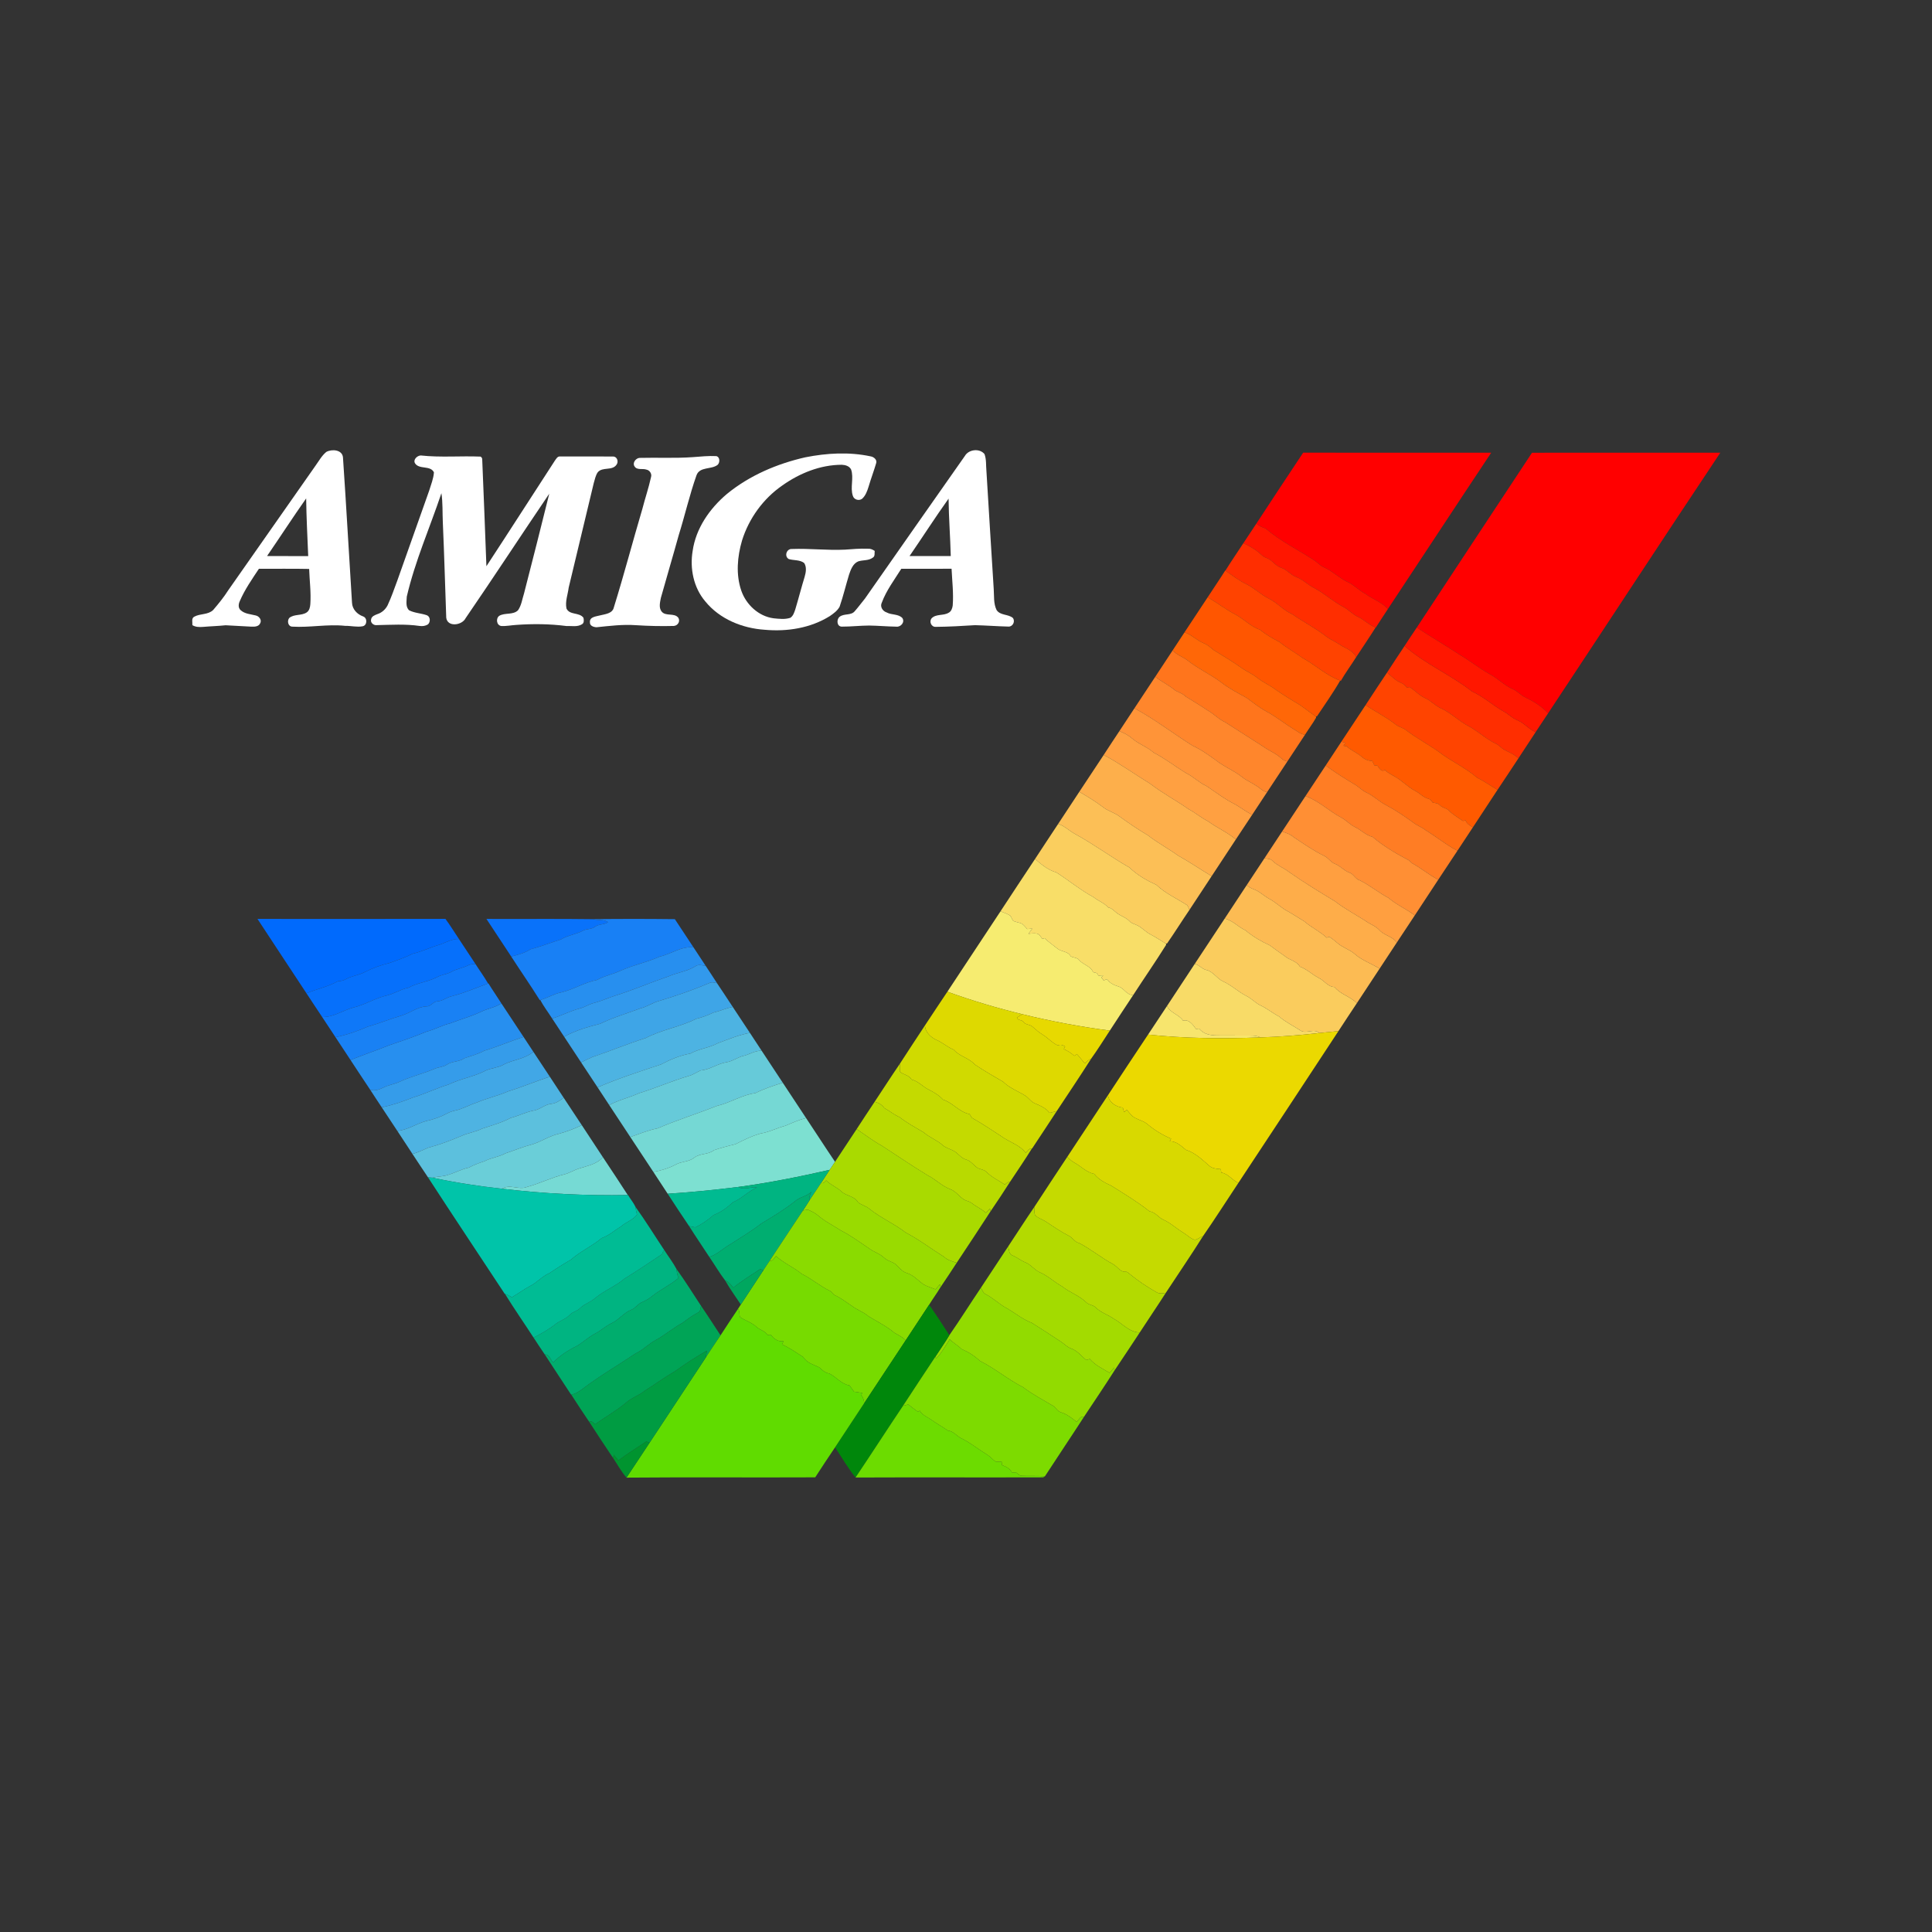 <?xml version="1.0" encoding="UTF-8" ?>
<!DOCTYPE svg PUBLIC "-//W3C//DTD SVG 1.1//EN" "http://www.w3.org/Graphics/SVG/1.1/DTD/svg11.dtd">
<svg width="1276pt" height="1276pt" viewBox="0 0 1276 1276" version="1.1" xmlns="http://www.w3.org/2000/svg">
<rect x="0" y="0" width="1276" height="1276" fill="#333333" stroke="none"/>
<g id="#ffffffff">
<path fill="#ffffff" opacity="1.00" d=" M 215.49 298.49 C 219.13 296.45 226.08 296.94 226.52 302.11 C 228.71 334.09 230.45 366.10 232.49 398.10 C 232.67 402.38 235.92 405.74 239.81 407.12 C 242.74 408.09 242.61 413.07 239.48 413.63 C 235.67 414.33 231.78 413.27 227.94 413.34 C 216.32 412.10 204.67 414.57 193.06 413.87 C 190.20 413.80 189.47 410.03 191.05 408.12 C 194.31 405.43 199.08 406.78 202.52 404.50 C 204.33 403.31 204.82 401.00 204.96 399.00 C 205.50 391.24 204.44 383.50 204.18 375.76 C 193.13 375.51 182.06 375.72 171.00 375.65 C 166.46 382.53 161.66 389.34 158.40 396.96 C 157.48 398.87 157.16 401.45 158.94 402.99 C 161.63 405.48 165.55 405.63 168.93 406.49 C 171.20 406.98 173.16 409.58 171.75 411.82 C 170.71 413.91 168.07 413.95 166.07 413.88 C 160.38 413.60 154.69 413.31 149.01 412.96 C 144.04 413.49 139.04 413.60 134.06 414.04 C 131.68 414.22 129.14 414.18 127.05 412.88 C 127.22 410.99 126.21 408.30 128.38 407.26 C 132.27 405.14 137.39 406.16 140.80 402.86 C 144.36 398.70 147.85 394.42 150.79 389.78 C 169.98 362.33 189.24 334.92 208.44 307.47 C 210.66 304.38 212.53 300.94 215.49 298.49 M 176.38 367.23 C 185.44 367.24 194.50 367.29 203.56 367.30 C 203.02 354.60 202.39 341.90 202.20 329.18 C 193.39 341.71 185.05 354.59 176.38 367.23 Z" />
<path fill="#ffffff" opacity="1.00" d=" M 637.20 301.21 C 639.71 296.76 646.92 295.91 650.20 299.87 C 651.55 303.39 651.12 307.25 651.48 310.93 C 653.12 336.98 654.61 363.03 656.31 389.07 C 656.64 393.68 656.10 398.58 658.18 402.86 C 660.58 406.59 665.79 405.48 668.94 408.11 C 670.66 410.32 668.97 413.88 666.15 413.83 C 658.75 413.66 651.33 413.07 643.93 412.90 C 635.31 413.45 626.67 413.93 618.03 414.01 C 615.06 414.19 613.46 410.46 615.35 408.30 C 618.32 405.34 623.10 406.78 626.52 404.70 C 628.28 403.84 628.95 401.78 629.22 399.98 C 629.86 391.85 628.85 383.74 628.47 375.63 C 617.40 375.69 606.32 375.61 595.25 375.67 C 590.70 382.94 585.39 389.91 582.39 398.02 C 581.04 400.67 582.95 403.66 585.59 404.48 C 588.84 406.30 593.26 405.33 595.96 408.18 C 597.79 410.87 594.99 414.20 592.03 413.88 C 586.01 413.79 580.00 413.22 573.99 413.14 C 567.96 413.18 561.95 413.89 555.92 413.86 C 552.63 413.78 552.37 409.12 554.49 407.40 C 557.41 404.98 562.19 406.74 564.62 403.55 C 566.96 400.91 569.03 398.04 571.27 395.32 C 593.20 363.92 615.19 332.55 637.20 301.21 M 600.70 367.26 C 609.78 367.18 618.86 367.36 627.94 367.25 C 627.62 354.60 626.62 341.99 626.49 329.33 C 617.62 341.75 609.37 354.67 600.70 367.26 Z" />
<path fill="#ffffff" opacity="1.00" d=" M 531.93 302.02 C 546.07 299.22 560.80 298.37 574.98 301.40 C 577.11 301.73 579.52 303.66 578.62 306.07 C 577.09 311.24 575.17 316.29 573.65 321.47 C 572.76 324.32 571.69 327.32 569.43 329.38 C 567.36 330.99 564.05 330.05 563.28 327.52 C 561.35 321.88 564.10 315.69 562.09 310.03 C 560.92 307.78 558.33 307.07 555.98 306.96 C 541.79 306.98 528.07 312.53 516.61 320.68 C 504.05 329.38 494.63 342.40 490.08 356.97 C 486.96 367.65 485.93 379.38 489.58 390.07 C 492.76 399.31 500.99 407.02 510.85 408.35 C 514.53 408.71 518.42 409.23 522.01 408.02 C 523.89 406.77 524.56 404.50 525.25 402.49 C 527.40 395.33 529.24 388.09 531.43 380.95 C 532.29 378.05 532.88 374.49 531.12 371.84 C 528.28 369.63 524.28 370.22 520.98 369.24 C 517.80 367.49 519.42 362.31 523.06 362.58 C 534.70 362.14 546.36 363.59 558.01 363.02 C 563.01 362.66 568.01 362.21 573.03 362.40 C 574.73 362.24 576.31 362.89 577.70 363.85 C 577.50 365.33 578.06 367.40 576.45 368.29 C 573.67 370.40 569.97 369.75 566.82 370.77 C 563.29 372.27 561.91 376.17 560.76 379.52 C 558.62 386.55 556.93 393.71 554.54 400.65 C 553.12 403.37 550.50 405.20 548.05 406.91 C 535.33 414.86 519.82 417.29 505.05 415.93 C 490.27 414.96 475.29 408.88 465.80 397.18 C 458.07 388.14 455.52 375.46 457.46 363.89 C 459.58 348.91 468.76 335.79 480.14 326.20 C 495.05 314.00 513.24 306.26 531.93 302.02 Z" />
<path fill="#ffffff" opacity="1.00" d=" M 274.10 306.00 C 272.70 303.58 275.48 300.96 277.84 300.81 C 290.98 302.25 304.25 301.02 317.44 301.57 C 318.24 302.11 318.60 302.87 318.50 303.85 C 319.43 327.22 320.45 350.59 321.25 373.96 C 336.41 350.85 351.30 327.55 366.37 304.38 C 367.32 303.12 368.19 301.17 370.11 301.49 C 381.71 301.47 393.32 301.43 404.93 301.51 C 407.69 301.52 408.72 305.04 407.12 307.01 C 404.21 311.05 398.06 308.21 394.85 311.83 C 393.34 313.95 392.87 316.62 392.14 319.08 C 386.60 342.07 381.15 365.08 375.60 388.07 C 375.03 392.63 373.16 397.28 374.13 401.88 C 376.18 406.42 382.61 404.23 385.35 408.01 C 385.66 409.41 385.86 411.48 384.38 412.29 C 381.29 414.26 377.45 413.29 374.00 413.45 C 363.08 412.04 352.01 411.93 341.04 412.72 C 337.70 412.91 334.39 413.64 331.04 413.44 C 327.87 412.97 327.33 408.36 329.79 406.69 C 333.56 404.51 338.81 406.30 342.11 403.08 C 344.42 399.81 344.89 395.66 346.11 391.92 C 351.73 369.98 357.36 348.02 362.77 326.05 C 344.25 353.37 326.19 381.05 307.52 408.28 C 305.16 413.06 295.53 414.41 294.72 407.96 C 293.97 387.00 293.40 366.04 292.47 345.09 C 292.15 338.63 292.52 332.13 291.53 325.73 C 283.91 348.49 274.10 370.59 268.66 394.04 C 268.58 397.03 267.73 400.76 270.20 403.07 C 273.87 404.96 278.17 404.99 282.00 406.37 C 284.32 407.36 284.38 410.87 282.61 412.41 C 280.94 413.44 278.95 413.70 277.04 413.40 C 267.72 412.04 258.28 412.68 248.90 412.86 C 246.79 413.17 244.50 411.32 245.10 409.08 C 245.37 407.00 247.66 406.22 249.35 405.56 C 252.19 404.64 254.56 402.52 255.94 399.88 C 258.46 394.57 260.33 388.99 262.39 383.50 C 269.41 363.66 276.44 343.83 283.47 324.00 C 284.67 320.03 286.32 316.11 286.59 311.94 C 284.21 307.15 276.94 310.29 274.10 306.00 Z" />
<path fill="#ffffff" opacity="1.00" d=" M 457.57 301.92 C 462.72 301.52 467.90 300.99 473.07 301.24 C 475.55 301.80 475.57 305.46 473.99 306.99 C 469.79 310.31 462.09 307.98 459.97 313.99 C 455.40 326.94 452.35 340.39 448.25 353.51 C 444.44 367.31 440.34 381.03 436.49 394.82 C 435.93 397.74 434.96 401.29 436.96 403.88 C 439.74 407.33 445.35 404.49 448.04 408.05 C 449.40 410.41 447.68 413.18 445.05 413.41 C 436.70 413.64 428.33 413.45 419.99 412.91 C 411.29 412.28 402.61 413.39 393.97 414.27 C 392.11 414.20 389.45 413.35 389.62 411.02 C 389.26 407.34 393.74 407.16 396.24 406.46 C 399.64 405.59 404.54 405.29 405.44 401.09 C 412.14 379.57 417.83 357.75 424.24 336.15 C 426.04 329.11 428.42 322.23 429.97 315.13 C 430.68 313.00 429.12 310.56 426.95 310.16 C 424.36 309.23 420.68 310.76 419.02 307.93 C 417.59 305.65 419.89 302.71 422.26 302.42 C 434.03 302.11 445.82 302.76 457.57 301.92 Z" />
</g>
<g id="#ff0000ff">
<path fill="#ff0000" opacity="1.00" d=" M 829.75 345.84 C 840.01 330.18 850.30 314.54 860.69 298.96 C 902.08 299.04 943.47 298.98 984.87 299.00 C 962.02 333.30 939.46 367.80 916.68 402.16 C 912.54 397.70 906.64 395.77 901.83 392.22 C 897.56 389.99 894.28 386.26 889.86 384.31 C 884.30 381.66 879.93 377.05 874.26 374.60 C 871.89 373.54 870.16 371.52 868.04 370.10 C 857.29 363.07 845.52 357.34 835.77 348.97 C 833.58 348.29 831.51 347.30 829.75 345.84 Z" />
<path fill="#ff0000" opacity="1.00" d=" M 935.76 414.40 C 961.02 375.87 986.51 337.50 1011.83 299.01 C 1053.28 298.98 1094.73 299.02 1136.19 298.99 C 1098.03 356.20 1060.41 413.77 1022.44 471.11 C 1018.33 466.51 1012.94 463.30 1007.47 460.59 C 1004.35 459.19 1002.14 456.39 998.98 455.06 C 993.39 452.61 989.20 448.00 983.83 445.20 C 976.85 441.33 970.66 436.23 963.77 432.24 C 954.58 426.07 944.89 420.67 935.76 414.40 Z" />
</g>
<g id="#ff1600ff">
<path fill="#ff1600" opacity="1.00" d=" M 821.19 358.75 C 824.03 354.44 826.86 350.12 829.75 345.84 C 831.51 347.30 833.58 348.29 835.77 348.97 C 845.52 357.34 857.29 363.07 868.04 370.10 C 870.16 371.52 871.89 373.54 874.26 374.60 C 879.93 377.05 884.30 381.66 889.86 384.31 C 894.28 386.26 897.56 389.99 901.83 392.22 C 906.64 395.77 912.54 397.70 916.68 402.16 C 914.03 406.28 911.25 410.34 908.64 414.49 L 908.51 414.43 C 904.10 412.80 900.89 409.19 896.65 407.26 C 893.14 405.62 890.58 402.55 887.15 400.79 C 880.51 397.36 875.02 392.12 868.42 388.61 C 864.02 386.48 860.59 382.77 856.00 381.03 C 852.27 379.62 849.85 376.08 845.99 374.90 C 842.06 373.59 839.98 369.43 835.99 368.31 C 834.30 367.73 833.10 366.34 831.75 365.26 C 828.63 362.49 824.93 360.50 821.19 358.75 Z" />
</g>
<g id="#ff2e00ff">
<path fill="#ff2e00" opacity="1.00" d=" M 821.19 358.75 C 824.93 360.50 828.63 362.49 831.75 365.26 C 833.10 366.34 834.30 367.73 835.99 368.31 C 839.98 369.43 842.06 373.59 845.99 374.90 C 849.85 376.08 852.27 379.62 856.00 381.03 C 860.59 382.77 864.02 386.48 868.42 388.61 C 875.02 392.12 880.51 397.36 887.15 400.79 C 890.58 402.55 893.14 405.62 896.65 407.26 C 900.89 409.19 904.10 412.80 908.51 414.43 C 904.38 421.04 899.96 427.47 895.70 433.99 C 893.50 429.36 888.35 428.17 884.46 425.47 C 881.84 423.73 878.93 422.49 876.36 420.69 C 869.15 414.98 860.90 410.82 853.37 405.58 C 847.52 403.04 843.44 397.88 837.70 395.18 C 832.56 392.57 828.43 388.39 823.25 385.84 C 818.25 383.44 813.86 380.02 809.34 376.85 C 813.15 370.73 817.23 364.78 821.19 358.75 Z" />
<path fill="#ff2e00" opacity="1.00" d=" M 916.01 444.30 C 919.84 438.37 923.75 432.49 927.66 426.61 C 941.17 438.55 958.11 445.63 972.28 456.71 C 979.55 460.03 985.58 465.47 992.45 469.52 C 995.99 471.22 998.59 474.35 1002.30 475.74 C 1006.75 477.60 1009.77 481.63 1014.21 483.53 C 1010.45 489.32 1006.62 495.07 1002.85 500.84 C 1000.28 498.29 996.90 496.96 993.77 495.31 C 991.61 494.19 990.11 492.16 987.91 491.13 C 981.33 488.02 976.06 482.80 969.63 479.42 C 963.22 475.99 958.03 470.62 951.36 467.65 C 947.63 465.85 944.83 462.60 941.00 460.95 C 937.12 459.23 934.44 455.76 930.80 453.71 C 930.46 453.85 929.78 454.13 929.44 454.27 C 928.20 452.88 926.88 451.51 925.09 450.87 C 921.52 449.49 919.09 446.42 916.01 444.30 Z" />
</g>
<g id="#ff4300ff">
<path fill="#ff4300" opacity="1.00" d=" M 809.22 376.77 L 809.34 376.85 C 813.86 380.02 818.25 383.44 823.25 385.84 C 828.43 388.39 832.56 392.57 837.70 395.18 C 843.44 397.88 847.52 403.04 853.37 405.58 C 860.90 410.82 869.15 414.98 876.36 420.69 C 878.93 422.49 881.84 423.73 884.46 425.47 C 888.35 428.17 893.50 429.36 895.70 433.99 C 892.38 439.26 888.66 444.28 885.55 449.68 L 885.13 449.48 C 875.98 446.13 868.87 439.22 860.41 434.62 C 855.40 430.95 849.95 427.96 845.12 424.06 C 840.60 421.68 836.16 419.14 832.18 415.93 C 826.31 413.86 821.93 409.29 816.64 406.22 C 810.00 402.82 804.07 398.22 797.64 394.45 C 801.46 388.53 805.48 382.74 809.22 376.77 Z" />
</g>
<g id="#ff5600ff">
<path fill="#ff5600" opacity="1.00" d=" M 782.32 417.62 C 787.44 409.91 792.52 402.17 797.64 394.45 C 804.07 398.22 810.00 402.82 816.64 406.22 C 821.93 409.29 826.31 413.86 832.18 415.93 C 836.16 419.14 840.60 421.68 845.12 424.06 C 849.95 427.96 855.40 430.95 860.41 434.62 C 868.87 439.22 875.98 446.13 885.13 449.48 C 880.47 457.60 874.97 465.31 869.80 473.10 L 869.09 473.18 C 865.46 470.83 862.14 468.03 858.56 465.63 C 853.30 462.54 848.14 459.31 843.11 455.88 C 839.10 452.76 834.33 450.81 830.37 447.61 C 827.52 445.35 824.17 443.86 821.12 441.91 C 814.86 437.39 808.21 433.42 801.64 429.38 C 799.56 427.71 797.60 425.83 795.08 424.85 C 790.50 422.99 787.06 419.15 782.32 417.62 Z" />
</g>
<g id="#ff1700ff">
<path fill="#ff1700" opacity="1.00" d=" M 927.66 426.61 C 930.35 422.53 932.99 418.42 935.76 414.40 C 944.89 420.67 954.58 426.07 963.77 432.24 C 970.66 436.23 976.85 441.33 983.83 445.20 C 989.20 448.00 993.39 452.61 998.98 455.06 C 1002.14 456.39 1004.35 459.19 1007.47 460.59 C 1012.94 463.30 1018.33 466.51 1022.44 471.11 C 1019.71 475.26 1016.99 479.41 1014.21 483.53 C 1009.77 481.63 1006.75 477.60 1002.30 475.74 C 998.59 474.35 995.99 471.22 992.45 469.52 C 985.58 465.47 979.55 460.03 972.28 456.71 C 958.11 445.63 941.17 438.55 927.66 426.61 Z" />
</g>
<g id="#ff6707ff">
<path fill="#ff6707" opacity="1.00" d=" M 782.32 417.62 C 787.06 419.15 790.50 422.99 795.08 424.85 C 797.60 425.83 799.56 427.71 801.64 429.38 C 808.21 433.42 814.86 437.39 821.12 441.91 C 824.17 443.86 827.52 445.35 830.37 447.61 C 834.33 450.81 839.10 452.76 843.11 455.88 C 848.14 459.31 853.30 462.54 858.56 465.63 C 862.14 468.03 865.46 470.83 869.09 473.18 L 869.24 473.93 C 867.02 477.83 864.28 481.45 861.89 485.26 C 859.13 484.92 856.98 483.15 854.71 481.75 C 848.42 477.93 842.71 473.23 836.21 469.77 C 831.58 467.25 827.50 463.94 823.27 460.85 C 817.51 457.65 811.61 454.67 806.42 450.57 C 799.26 445.21 790.98 441.53 784.01 435.91 C 780.89 433.68 777.10 432.46 774.49 429.53 C 777.06 425.54 779.71 421.60 782.32 417.62 Z" />
</g>
<g id="#ff751cff">
<path fill="#ff751c" opacity="1.00" d=" M 762.99 446.99 C 766.82 441.17 770.64 435.34 774.49 429.53 C 777.10 432.46 780.89 433.68 784.01 435.91 C 790.98 441.53 799.26 445.21 806.42 450.57 C 811.61 454.67 817.51 457.65 823.27 460.85 C 827.50 463.94 831.58 467.25 836.21 469.77 C 842.71 473.23 848.42 477.93 854.71 481.75 C 856.98 483.15 859.13 484.92 861.89 485.26 C 857.98 491.11 854.13 497.01 850.26 502.88 C 848.72 502.54 847.30 501.90 846.19 500.79 C 842.64 497.48 837.99 495.81 834.14 492.94 C 825.83 487.55 817.40 482.33 809.10 476.94 C 804.88 475.07 801.80 471.50 797.79 469.30 C 792.93 466.03 787.91 463.01 782.94 459.92 C 780.76 457.53 777.36 457.21 775.01 455.08 C 771.19 452.10 766.82 449.94 762.99 446.99 Z" />
</g>
<g id="#ff4400ff">
<path fill="#ff4400" opacity="1.00" d=" M 901.91 465.67 C 906.55 458.51 911.26 451.39 916.01 444.30 C 919.09 446.42 921.52 449.49 925.09 450.87 C 926.88 451.51 928.20 452.88 929.44 454.27 C 929.78 454.13 930.46 453.85 930.80 453.71 C 934.44 455.76 937.12 459.23 941.00 460.95 C 944.83 462.60 947.63 465.85 951.36 467.65 C 958.03 470.62 963.22 475.99 969.63 479.42 C 976.06 482.80 981.33 488.02 987.91 491.13 C 990.11 492.16 991.61 494.19 993.77 495.31 C 996.90 496.96 1000.28 498.29 1002.85 500.84 C 998.24 507.80 993.68 514.78 989.02 521.69 C 984.54 518.92 980.19 515.96 975.49 513.57 C 968.53 507.59 960.22 503.58 952.72 498.36 C 944.89 492.30 935.93 487.94 928.14 481.86 C 926.09 480.46 923.50 480.03 921.62 478.36 C 915.45 473.53 908.38 470.05 901.91 465.67 Z" />
</g>
<g id="#ff862cff">
<path fill="#ff862c" opacity="1.00" d=" M 762.99 446.99 C 766.82 449.94 771.19 452.10 775.01 455.08 C 777.36 457.21 780.76 457.53 782.94 459.92 C 787.91 463.01 792.93 466.03 797.79 469.30 C 801.80 471.50 804.88 475.07 809.10 476.94 C 817.40 482.33 825.83 487.55 834.14 492.94 C 837.99 495.81 842.64 497.48 846.19 500.79 C 847.30 501.90 848.72 502.54 850.26 502.88 C 845.78 509.62 841.34 516.39 836.88 523.14 C 833.97 522.72 832.13 520.32 829.71 518.94 C 826.55 516.81 822.97 515.38 820.02 512.95 C 815.62 509.48 810.46 507.21 805.82 504.13 C 799.95 499.90 794.18 495.44 787.56 492.43 C 774.70 484.36 762.65 474.98 749.25 467.77 C 753.80 460.82 758.40 453.91 762.99 446.99 Z" />
</g>
<g id="#ff5a00ff">
<path fill="#ff5a00" opacity="1.00" d=" M 885.88 489.90 C 891.20 481.81 896.56 473.74 901.91 465.67 C 908.38 470.05 915.45 473.53 921.62 478.36 C 923.50 480.03 926.09 480.46 928.14 481.86 C 935.93 487.94 944.89 492.30 952.72 498.36 C 960.22 503.58 968.53 507.59 975.49 513.57 C 980.19 515.96 984.54 518.92 989.02 521.69 C 983.64 529.93 978.23 538.15 972.80 546.36 C 970.76 545.31 968.75 544.05 967.94 541.80 C 967.35 541.93 966.75 542.06 966.19 542.21 C 962.98 539.95 959.53 538.00 956.75 535.20 C 955.18 533.58 952.65 533.58 951.12 531.90 C 949.87 530.46 947.94 530.37 946.22 530.05 C 945.46 528.95 944.68 527.78 943.28 527.53 C 939.99 526.63 937.77 523.90 934.80 522.41 C 929.86 519.85 926.06 515.63 921.23 512.90 C 918.95 511.51 916.45 510.44 914.58 508.49 C 912.40 510.22 910.88 507.29 909.81 505.74 C 909.10 505.65 908.40 505.57 907.71 505.50 C 907.25 504.52 906.78 503.54 906.32 502.57 C 903.67 502.56 901.23 501.51 899.27 499.75 C 896.20 497.07 892.26 495.64 889.31 492.84 C 888.62 492.74 887.95 492.66 887.30 492.58 C 887.76 491.89 888.23 491.20 888.72 490.53 C 887.76 490.31 886.81 490.10 885.88 489.90 Z" />
</g>
<g id="#ff9438ff">
<path fill="#ff9438" opacity="1.00" d=" M 749.25 467.77 C 762.65 474.98 774.70 484.36 787.56 492.43 C 794.18 495.44 799.95 499.90 805.82 504.13 C 810.46 507.21 815.62 509.48 820.02 512.95 C 822.97 515.38 826.55 516.81 829.71 518.94 C 832.13 520.32 833.97 522.72 836.88 523.14 C 833.58 528.14 830.31 533.16 826.99 538.15 C 823.11 536.12 819.60 533.48 815.84 531.28 C 809.09 527.95 803.11 523.32 796.90 519.16 C 791.99 516.95 788.22 512.96 783.41 510.60 C 776.14 506.21 769.46 500.91 761.91 497.03 C 757.58 493.16 751.89 491.39 747.54 487.55 C 745.12 485.47 742.24 484.06 739.31 482.85 C 742.60 477.81 745.95 472.80 749.25 467.77 Z" />
</g>
<g id="#ffa041ff">
<path fill="#ffa041" opacity="1.00" d=" M 728.95 498.59 C 732.36 493.31 735.85 488.09 739.31 482.85 C 742.24 484.06 745.12 485.47 747.54 487.55 C 751.89 491.39 757.58 493.16 761.91 497.03 C 769.46 500.91 776.14 506.21 783.41 510.60 C 788.22 512.96 791.99 516.95 796.90 519.16 C 803.11 523.32 809.09 527.95 815.84 531.28 C 819.60 533.48 823.11 536.12 826.99 538.15 C 823.40 543.57 819.83 549.00 816.22 554.40 C 810.60 549.61 803.71 546.76 797.81 542.36 C 793.31 540.10 789.49 536.79 785.07 534.43 C 776.78 528.59 767.73 523.86 759.71 517.65 C 749.43 511.34 739.61 504.27 728.95 498.59 Z" />
</g>
<g id="#ff6d12ff">
<path fill="#ff6d12" opacity="1.00" d=" M 885.88 489.90 C 886.81 490.10 887.76 490.31 888.72 490.53 C 888.23 491.20 887.76 491.89 887.30 492.58 C 887.95 492.66 888.62 492.74 889.31 492.84 C 892.26 495.64 896.20 497.07 899.27 499.75 C 901.23 501.51 903.67 502.56 906.32 502.57 C 906.78 503.54 907.25 504.52 907.71 505.50 C 908.40 505.57 909.10 505.65 909.81 505.74 C 910.88 507.29 912.40 510.22 914.58 508.49 C 916.45 510.44 918.95 511.51 921.23 512.90 C 926.06 515.63 929.86 519.85 934.80 522.41 C 937.77 523.90 939.99 526.63 943.28 527.53 C 944.68 527.78 945.46 528.95 946.22 530.05 C 947.94 530.37 949.87 530.46 951.12 531.90 C 952.65 533.58 955.18 533.58 956.75 535.20 C 959.53 538.00 962.98 539.95 966.19 542.21 C 966.75 542.06 967.35 541.93 967.94 541.80 C 968.75 544.05 970.76 545.31 972.80 546.36 C 969.38 551.52 966.00 556.70 962.58 561.86 C 955.16 558.05 948.74 552.66 941.64 548.36 C 938.99 546.18 935.64 545.16 933.01 542.97 C 927.32 538.85 921.48 534.94 915.27 531.64 C 910.71 529.30 907.11 525.49 902.41 523.40 C 899.85 522.20 897.85 520.18 895.56 518.59 C 888.71 514.55 881.96 510.29 875.56 505.59 C 878.97 500.34 882.42 495.11 885.88 489.90 Z" />
</g>
<g id="#fdaf4bff">
<path fill="#fdaf4b" opacity="1.00" d=" M 712.85 522.92 C 718.18 514.79 723.58 506.70 728.95 498.59 C 739.61 504.27 749.43 511.34 759.71 517.65 C 767.73 523.86 776.78 528.59 785.07 534.43 C 789.49 536.79 793.31 540.10 797.81 542.36 C 803.71 546.76 810.60 549.61 816.22 554.40 C 810.90 562.48 805.62 570.58 800.26 578.64 C 792.78 574.18 785.61 569.24 777.99 565.02 C 771.56 560.34 764.50 556.64 758.23 551.74 C 751.81 547.93 745.65 543.75 739.61 539.38 C 736.13 536.63 731.64 535.67 728.21 532.86 C 723.36 529.14 718.08 526.06 712.85 522.92 Z" />
</g>
<g id="#ff7d24ff">
<path fill="#ff7d24" opacity="1.00" d=" M 862.22 525.78 C 866.65 519.04 871.10 512.31 875.56 505.59 C 881.96 510.29 888.71 514.55 895.56 518.59 C 897.85 520.18 899.85 522.20 902.41 523.40 C 907.11 525.49 910.71 529.30 915.27 531.64 C 921.48 534.94 927.32 538.85 933.01 542.97 C 935.64 545.16 938.99 546.18 941.64 548.36 C 948.74 552.66 955.16 558.05 962.58 561.86 C 958.36 568.24 954.17 574.64 949.91 580.99 C 943.88 577.87 938.71 573.42 932.76 570.20 C 931.61 569.26 930.67 568.04 929.24 567.53 C 921.26 563.25 913.43 558.60 906.51 552.72 C 902.02 551.65 898.89 548.07 894.81 546.17 C 891.60 544.58 889.19 541.84 886.09 540.11 C 877.85 535.78 871.09 528.92 862.22 525.78 Z" />
</g>
<g id="#fcbf56ff">
<path fill="#fcbf56" opacity="1.00" d=" M 712.85 522.92 C 718.08 526.06 723.36 529.14 728.21 532.86 C 731.64 535.67 736.13 536.63 739.61 539.38 C 745.65 543.75 751.81 547.93 758.23 551.74 C 764.50 556.64 771.56 560.34 777.99 565.02 C 785.61 569.24 792.78 574.18 800.26 578.64 C 795.37 586.08 790.44 593.50 785.57 600.96 C 785.20 599.88 784.74 598.86 784.18 597.91 C 777.37 593.43 769.67 590.11 763.73 584.41 C 757.33 581.46 751.06 577.93 745.99 572.97 C 733.80 566.05 722.49 557.59 710.15 550.87 C 706.27 548.79 703.14 545.48 698.89 544.11 C 703.56 537.06 708.18 529.98 712.85 522.92 Z" />
</g>
<g id="#ff8f34ff">
<path fill="#ff8f34" opacity="1.00" d=" M 862.22 525.78 C 871.09 528.92 877.85 535.78 886.09 540.11 C 889.19 541.84 891.60 544.58 894.81 546.17 C 898.89 548.07 902.02 551.65 906.51 552.72 C 913.43 558.60 921.26 563.25 929.24 567.53 C 930.67 568.04 931.61 569.26 932.76 570.20 C 938.71 573.42 943.88 577.87 949.91 580.99 C 944.75 588.85 939.60 596.72 934.41 604.55 C 928.84 600.33 922.32 597.59 917.01 593.00 C 910.51 589.56 904.81 584.80 898.25 581.49 C 895.16 580.75 894.10 577.19 891.12 576.29 C 887.66 575.02 885.30 571.98 881.92 570.62 C 878.96 569.63 877.42 566.61 874.66 565.32 C 867.46 561.81 860.90 557.22 854.27 552.78 C 852.14 550.89 849.42 550.03 846.76 549.19 C 851.88 541.37 857.10 533.60 862.22 525.78 Z" />
</g>
<g id="#face5eff">
<path fill="#face5e" opacity="1.00" d=" M 683.61 567.30 C 688.65 559.54 693.81 551.85 698.89 544.11 C 703.14 545.48 706.27 548.79 710.15 550.87 C 722.49 557.59 733.80 566.05 745.99 572.97 C 751.06 577.93 757.33 581.46 763.73 584.41 C 769.67 590.11 777.37 593.43 784.18 597.91 C 784.74 598.86 785.20 599.88 785.57 600.96 C 780.56 608.29 775.86 615.88 770.78 623.14 L 770.04 623.23 C 766.66 621.19 763.39 618.96 759.88 617.15 C 756.60 615.55 754.27 612.54 750.94 611.06 C 749.30 610.24 747.37 609.87 746.08 608.50 C 743.97 606.17 740.90 605.23 738.36 603.53 C 736.20 602.10 734.57 599.75 731.87 599.30 C 729.32 596.28 725.35 595.07 722.35 592.60 C 713.65 587.88 705.99 581.52 697.69 576.20 C 692.24 574.63 687.80 570.96 683.61 567.30 Z" />
</g>
<g id="#ff9f40ff">
<path fill="#ff9f40" opacity="1.00" d=" M 846.76 549.19 C 849.42 550.03 852.14 550.89 854.27 552.78 C 860.90 557.22 867.46 561.81 874.66 565.32 C 877.42 566.61 878.96 569.63 881.92 570.62 C 885.30 571.98 887.66 575.02 891.12 576.29 C 894.10 577.19 895.16 580.75 898.25 581.49 C 904.81 584.80 910.51 589.56 917.01 593.00 C 922.32 597.59 928.84 600.33 934.41 604.55 C 930.46 610.52 926.52 616.50 922.56 622.46 C 919.64 618.29 914.10 617.89 910.88 614.11 C 908.86 611.94 906.06 610.83 903.57 609.33 C 896.36 604.52 888.60 600.61 881.74 595.27 C 871.46 589.05 861.16 582.79 851.31 575.87 C 847.84 573.20 843.62 571.64 840.46 568.56 C 839.12 567.04 836.95 567.18 835.15 566.80 C 839.03 560.94 842.86 555.04 846.76 549.19 Z" />
</g>
<g id="#fead49ff">
<path fill="#fead49" opacity="1.00" d=" M 835.15 566.80 C 836.95 567.18 839.12 567.04 840.46 568.56 C 843.62 571.64 847.84 573.20 851.31 575.87 C 861.16 582.79 871.46 589.05 881.74 595.27 C 888.60 600.61 896.36 604.52 903.57 609.33 C 906.06 610.83 908.86 611.94 910.88 614.11 C 914.10 617.89 919.64 618.29 922.56 622.46 C 918.77 628.22 914.99 633.99 911.18 639.73 C 905.82 636.41 899.72 634.39 894.92 630.20 C 891.45 627.05 886.73 625.90 883.28 622.77 C 881.56 621.31 879.79 619.94 877.97 618.64 C 877.38 618.85 876.80 619.07 876.23 619.30 C 871.77 615.11 866.10 612.58 861.51 608.56 C 857.18 605.87 852.88 603.13 848.42 600.67 C 845.01 598.39 841.96 595.60 838.34 593.65 C 834.71 591.71 831.80 588.59 827.87 587.23 C 826.19 586.68 824.73 585.70 823.42 584.55 C 827.32 578.63 831.27 572.74 835.15 566.80 Z" />
</g>
<g id="#f8de68ff">
<path fill="#f8de68" opacity="1.00" d=" M 660.79 601.88 C 668.37 590.34 675.96 578.80 683.61 567.30 C 687.80 570.96 692.24 574.63 697.69 576.20 C 705.99 581.52 713.65 587.88 722.35 592.60 C 725.35 595.07 729.32 596.28 731.87 599.30 C 734.57 599.75 736.20 602.10 738.36 603.53 C 740.90 605.23 743.97 606.17 746.08 608.50 C 747.37 609.87 749.30 610.24 750.94 611.06 C 754.27 612.54 756.60 615.55 759.88 617.15 C 763.39 618.96 766.66 621.19 770.04 623.23 L 770.23 623.93 C 763.24 635.15 755.64 646.04 748.46 657.16 C 744.09 657.38 742.47 652.56 738.59 651.50 C 735.68 650.65 732.95 649.27 731.19 646.70 C 730.41 646.95 729.63 647.22 728.88 647.51 C 728.39 646.85 727.91 646.21 727.44 645.58 C 727.73 645.22 728.31 644.49 728.60 644.13 C 727.56 644.20 726.54 644.28 725.53 644.37 C 725.23 643.95 724.65 643.10 724.36 642.67 C 723.55 642.47 722.75 642.28 721.96 642.09 C 720.29 637.97 715.52 637.27 712.81 634.16 C 711.48 632.24 708.83 632.68 707.11 631.53 C 705.42 628.19 701.10 628.73 698.47 626.57 C 695.61 624.23 692.49 622.20 689.89 619.57 C 689.40 619.76 688.93 619.96 688.46 620.16 C 687.39 618.77 686.53 616.85 684.61 616.56 C 682.83 616.32 681.03 616.58 679.26 616.72 C 680.10 615.58 680.93 614.44 681.77 613.31 C 680.64 613.39 679.52 613.48 678.41 613.56 C 677.30 612.35 676.27 611.05 674.97 610.07 C 673.15 609.20 671.09 609.07 669.26 608.25 C 668.35 607.23 668.12 605.75 667.20 604.73 C 665.24 603.43 662.95 602.75 660.79 601.88 Z" />
</g>
<g id="#fcbb53ff">
<path fill="#fcbb53" opacity="1.00" d=" M 808.86 606.66 C 813.69 599.28 818.56 591.92 823.42 584.55 C 824.73 585.70 826.19 586.68 827.87 587.23 C 831.80 588.59 834.71 591.71 838.34 593.65 C 841.96 595.60 845.01 598.39 848.42 600.67 C 852.88 603.13 857.18 605.87 861.51 608.56 C 866.10 612.58 871.77 615.11 876.23 619.30 C 876.80 619.07 877.38 618.85 877.97 618.64 C 879.79 619.94 881.56 621.31 883.28 622.77 C 886.73 625.90 891.45 627.05 894.92 630.20 C 899.72 634.39 905.82 636.41 911.18 639.73 C 906.15 647.32 901.19 654.95 896.16 662.53 C 891.80 658.09 885.31 656.77 881.40 651.88 C 877.03 651.76 874.71 647.69 871.07 645.93 C 866.69 643.69 863.18 640.08 858.50 638.40 C 856.35 634.54 851.59 634.19 848.50 631.42 C 845.17 629.12 841.89 626.76 838.64 624.35 C 832.90 621.70 827.37 618.51 822.55 614.40 C 817.70 612.24 814.17 607.87 808.86 606.66 Z" />
</g>
<g id="#f6ec70ff">
<path fill="#f6ec70" opacity="1.00" d=" M 625.70 654.98 C 637.46 637.32 649.02 619.54 660.79 601.88 C 662.95 602.75 665.24 603.43 667.20 604.73 C 668.12 605.75 668.35 607.23 669.26 608.25 C 671.09 609.07 673.15 609.20 674.97 610.07 C 676.27 611.05 677.30 612.35 678.41 613.56 C 679.52 613.48 680.64 613.39 681.77 613.31 C 680.93 614.44 680.10 615.58 679.26 616.72 C 681.03 616.58 682.83 616.32 684.61 616.56 C 686.53 616.85 687.39 618.77 688.46 620.16 C 688.93 619.96 689.40 619.76 689.89 619.57 C 692.49 622.20 695.61 624.23 698.47 626.57 C 701.10 628.73 705.42 628.19 707.11 631.53 C 708.83 632.68 711.48 632.24 712.81 634.16 C 715.52 637.27 720.29 637.97 721.96 642.09 C 722.75 642.28 723.55 642.47 724.36 642.67 C 724.65 643.10 725.23 643.95 725.53 644.37 C 726.54 644.28 727.56 644.20 728.60 644.13 C 728.31 644.49 727.73 645.22 727.44 645.58 C 727.91 646.21 728.39 646.85 728.88 647.51 C 729.63 647.22 730.41 646.95 731.19 646.70 C 732.95 649.27 735.68 650.65 738.59 651.50 C 742.47 652.56 744.09 657.38 748.46 657.16 C 743.29 665.00 738.07 672.81 732.98 680.69 C 713.55 678.11 694.25 674.53 675.22 669.85 C 658.46 665.77 641.90 660.86 625.70 654.98 Z" />
</g>
<g id="#006afdff">
<path fill="#006afd" opacity="1.00" d=" M 170.05 606.91 C 211.43 606.93 252.82 606.98 294.20 606.88 C 297.38 611.17 300.14 615.76 303.13 620.19 C 298.63 619.98 294.74 622.34 290.66 623.83 C 284.55 625.50 278.89 628.44 272.69 629.84 C 267.66 632.34 262.35 634.20 257.06 636.07 C 251.45 637.40 246.02 639.43 240.87 642.02 C 237.01 644.12 232.48 644.47 228.62 646.60 C 226.93 647.61 225.02 647.99 223.08 648.07 C 216.61 651.76 209.22 653.15 202.40 656.02 C 191.66 639.62 180.76 623.32 170.05 606.91 Z" />
</g>
<g id="#0972faff">
<path fill="#0972fa" opacity="1.00" d=" M 321.27 606.91 C 344.72 607.05 368.19 606.73 391.62 607.07 C 394.88 608.02 398.71 606.96 401.56 609.06 C 398.99 610.84 395.60 610.21 393.06 612.03 C 390.79 613.83 387.74 613.33 385.25 614.55 C 380.56 617.18 375.02 617.60 370.43 620.48 C 363.75 622.54 357.23 625.17 350.46 626.90 C 346.57 629.41 342.09 630.65 337.63 631.73 C 332.15 623.47 326.73 615.18 321.27 606.91 Z" />
</g>
<g id="#1880f5ff">
<path fill="#1880f5" opacity="1.00" d=" M 391.62 607.07 C 409.64 606.83 427.68 606.85 445.71 607.06 C 449.82 613.27 453.92 619.49 458.03 625.70 C 450.05 624.80 443.23 630.13 435.69 631.80 C 427.42 635.56 418.39 637.31 410.08 641.00 C 404.96 643.43 399.31 644.43 394.33 647.19 C 386.05 648.82 378.80 653.51 370.60 655.46 C 365.76 656.39 361.58 659.14 356.87 660.45 L 356.51 660.57 C 350.43 650.82 343.85 641.39 337.63 631.73 C 342.09 630.65 346.57 629.41 350.46 626.90 C 357.23 625.17 363.75 622.54 370.43 620.48 C 375.02 617.60 380.56 617.18 385.25 614.55 C 387.74 613.33 390.79 613.83 393.06 612.03 C 395.60 610.21 398.99 610.84 401.56 609.06 C 398.71 606.96 394.88 608.02 391.62 607.07 Z" />
</g>
<g id="#facc5dff">
<path fill="#facc5d" opacity="1.00" d=" M 789.08 636.60 C 795.71 626.64 802.24 616.63 808.86 606.66 C 814.17 607.87 817.70 612.24 822.55 614.40 C 827.37 618.51 832.90 621.70 838.64 624.35 C 841.89 626.76 845.17 629.12 848.50 631.42 C 851.59 634.19 856.35 634.54 858.50 638.40 C 863.18 640.08 866.69 643.69 871.07 645.93 C 874.71 647.69 877.03 651.76 881.40 651.88 C 885.31 656.77 891.80 658.09 896.16 662.53 C 892.12 668.70 887.98 674.79 883.99 680.99 C 879.77 681.36 875.57 681.90 871.36 682.28 C 867.67 678.77 862.52 683.31 858.64 680.41 C 854.00 677.39 848.97 674.99 844.77 671.34 C 840.41 669.07 836.63 665.84 832.14 663.83 C 828.93 662.19 826.49 659.39 823.24 657.81 C 817.81 655.06 813.41 650.68 807.83 648.20 C 803.64 646.31 801.28 641.57 796.62 640.59 C 793.77 639.92 791.98 637.21 789.08 636.60 Z" />
</g>
<g id="#0670fbff">
<path fill="#0670fb" opacity="1.00" d=" M 290.66 623.83 C 294.74 622.34 298.63 619.98 303.13 620.19 C 306.78 625.69 310.37 631.23 314.05 636.71 C 312.23 636.58 310.43 636.89 308.81 637.73 C 305.31 639.45 301.35 639.95 297.98 641.93 C 295.00 643.54 291.47 643.71 288.52 645.44 C 282.53 648.50 275.65 649.12 269.75 652.33 C 264.43 653.40 259.91 656.62 254.59 657.69 C 247.19 659.51 240.68 663.78 233.24 665.46 C 226.34 667.36 220.18 671.92 212.77 671.68 C 209.27 666.49 205.85 661.24 202.40 656.02 C 209.22 653.15 216.61 651.76 223.08 648.07 C 225.02 647.99 226.93 647.61 228.62 646.60 C 232.48 644.47 237.01 644.12 240.87 642.02 C 246.02 639.43 251.45 637.40 257.06 636.07 C 262.35 634.20 267.66 632.34 272.69 629.84 C 278.89 628.44 284.55 625.50 290.66 623.83 Z" />
</g>
<g id="#278fefff">
<path fill="#278fef" opacity="1.00" d=" M 435.69 631.80 C 443.23 630.13 450.05 624.80 458.03 625.70 C 460.68 629.77 463.37 633.82 466.05 637.87 C 463.81 637.63 461.27 636.69 459.26 638.19 C 453.91 641.55 447.46 642.24 441.73 644.77 C 429.68 648.90 417.96 653.94 405.80 657.75 C 401.29 659.17 397.00 661.24 392.39 662.38 C 389.11 663.18 386.29 665.18 383.02 666.00 C 376.70 667.65 370.90 670.77 364.67 672.69 C 362.10 668.59 359.06 664.77 356.87 660.45 C 361.58 659.14 365.76 656.39 370.60 655.46 C 378.80 653.51 386.05 648.82 394.33 647.19 C 399.31 644.43 404.96 643.43 410.08 641.00 C 418.39 637.31 427.42 635.56 435.69 631.80 Z" />
<path fill="#278fef" opacity="1.00" d=" M 317.39 668.35 C 321.83 666.10 326.94 665.48 331.13 662.67 C 336.05 670.04 340.92 677.44 345.79 684.85 C 337.06 687.61 328.68 691.32 319.91 693.93 C 315.75 696.18 311.21 697.41 306.77 698.87 C 303.31 701.44 298.66 700.73 295.14 703.14 C 292.67 704.81 289.55 704.72 286.90 705.95 C 279.49 709.13 271.57 710.92 264.24 714.31 C 260.75 716.02 256.82 716.47 253.35 718.22 C 250.60 719.53 247.52 720.80 244.47 719.70 C 240.08 713.21 235.83 706.62 231.50 700.09 C 239.95 696.57 248.68 693.78 257.15 690.30 C 265.39 687.48 273.68 684.73 281.71 681.33 C 287.21 679.98 292.12 677.02 297.65 675.75 C 304.19 673.17 311.03 671.41 317.39 668.35 Z" />
</g>
<g id="#0f78f8ff">
<path fill="#0f78f8" opacity="1.00" d=" M 308.81 637.73 C 310.43 636.89 312.23 636.58 314.05 636.71 C 316.77 641.01 319.82 645.11 322.34 649.54 C 314.48 652.39 306.81 655.79 298.69 657.87 C 295.25 658.54 292.45 661.11 288.91 661.35 C 286.06 661.36 284.68 664.81 281.77 664.66 C 275.62 664.96 270.68 669.13 264.93 670.83 C 257.51 672.95 250.40 675.99 242.96 678.03 C 236.08 681.06 228.94 683.51 221.57 685.01 C 218.64 680.57 215.67 676.14 212.77 671.68 C 220.18 671.92 226.34 667.36 233.24 665.46 C 240.68 663.78 247.19 659.51 254.59 657.69 C 259.91 656.62 264.43 653.40 269.75 652.33 C 275.65 649.12 282.53 648.50 288.52 645.44 C 291.47 643.71 295.00 643.54 297.98 641.93 C 301.35 639.95 305.31 639.45 308.81 637.73 Z" />
</g>
<g id="#3299ecff">
<path fill="#3299ec" opacity="1.00" d=" M 459.26 638.19 C 461.27 636.69 463.81 637.63 466.05 637.87 C 468.54 641.72 471.15 645.49 473.58 649.38 C 471.87 648.90 469.98 648.39 468.33 649.34 C 457.47 653.94 446.33 657.79 435.04 661.15 C 430.82 662.29 427.24 665.01 422.95 665.98 C 414.06 669.35 404.86 671.98 396.32 676.16 C 388.18 678.27 379.97 680.56 372.60 684.71 C 369.94 680.72 367.30 676.71 364.67 672.69 C 370.90 670.77 376.70 667.65 383.02 666.00 C 386.29 665.18 389.11 663.18 392.39 662.38 C 397.00 661.24 401.29 659.17 405.80 657.75 C 417.96 653.94 429.68 648.90 441.73 644.77 C 447.46 642.24 453.91 641.55 459.26 638.19 Z" />
</g>
<g id="#f8db67ff">
<path fill="#f8db67" opacity="1.00" d=" M 789.08 636.60 C 791.98 637.21 793.77 639.92 796.62 640.59 C 801.28 641.57 803.64 646.31 807.83 648.20 C 813.41 650.68 817.81 655.06 823.24 657.81 C 826.49 659.39 828.93 662.19 832.14 663.83 C 836.63 665.84 840.41 669.07 844.77 671.34 C 848.97 674.99 854.00 677.39 858.64 680.41 C 862.52 683.31 867.67 678.77 871.36 682.28 C 858.43 683.73 845.45 684.76 832.45 685.17 C 829.18 683.52 825.46 684.03 821.95 683.94 C 815.95 683.87 809.95 683.90 803.96 683.88 C 799.63 683.85 794.82 683.10 792.07 679.37 C 791.52 679.42 790.42 679.53 789.87 679.58 C 788.02 676.86 785.13 672.90 781.36 674.13 C 778.72 669.95 772.95 669.13 770.75 664.42 C 776.83 655.13 782.96 645.86 789.08 636.60 Z" />
</g>
<g id="#3ea5e7ff">
<path fill="#3ea5e7" opacity="1.00" d=" M 468.33 649.34 C 469.98 648.39 471.87 648.90 473.58 649.38 C 477.13 654.53 480.46 659.83 483.95 665.03 C 479.57 665.81 475.53 667.78 471.20 668.75 C 467.54 670.54 463.75 671.94 459.78 672.88 C 449.15 678.29 437.06 680.00 426.50 685.56 C 414.58 689.35 403.03 694.19 391.18 698.15 C 388.66 699.21 386.23 700.47 383.78 701.66 C 380.01 696.03 376.30 690.38 372.60 684.71 C 379.97 680.56 388.18 678.27 396.32 676.16 C 404.86 671.98 414.06 669.35 422.95 665.98 C 427.24 665.01 430.82 662.29 435.04 661.15 C 446.33 657.79 457.47 653.94 468.33 649.34 Z" />
</g>
<g id="#1981f4ff">
<path fill="#1981f4" opacity="1.00" d=" M 298.69 657.87 C 306.81 655.79 314.48 652.39 322.34 649.54 L 322.57 649.46 C 325.30 653.94 328.33 658.23 331.13 662.67 C 326.94 665.48 321.83 666.10 317.39 668.35 C 311.03 671.41 304.19 673.17 297.65 675.75 C 292.12 677.02 287.21 679.98 281.71 681.33 C 273.68 684.73 265.39 687.48 257.15 690.30 C 248.68 693.78 239.95 696.57 231.50 700.09 C 228.16 695.08 224.87 690.04 221.57 685.01 C 228.94 683.51 236.08 681.06 242.96 678.03 C 250.40 675.99 257.51 672.95 264.93 670.83 C 270.68 669.13 275.62 664.96 281.77 664.66 C 284.68 664.81 286.06 661.36 288.91 661.35 C 292.45 661.11 295.25 658.54 298.69 657.87 Z" />
</g>
<g id="#ded900ff">
<path fill="#ded900" opacity="1.00" d=" M 610.87 677.29 C 615.85 669.88 620.66 662.35 625.70 654.98 C 641.90 660.86 658.46 665.77 675.22 669.85 C 674.01 670.57 672.80 671.30 671.65 672.11 C 672.22 674.20 674.99 673.29 676.00 675.06 C 677.47 676.93 680.21 676.50 681.89 678.06 C 684.13 680.04 686.39 682.01 688.96 683.57 C 692.40 685.65 694.99 688.92 698.77 690.49 C 700.39 689.52 702.00 690.29 703.47 691.15 C 703.17 691.71 702.87 692.29 702.59 692.88 C 705.13 694.01 707.49 695.50 709.57 697.36 C 710.00 697.06 710.86 696.45 711.29 696.15 C 713.02 698.24 714.78 700.31 716.51 702.41 C 717.63 701.04 719.00 699.92 720.65 699.23 C 713.26 710.87 705.55 722.33 697.94 733.83 C 696.36 734.21 694.78 734.61 693.22 735.01 C 690.84 731.89 687.23 730.29 683.71 728.84 C 681.05 727.85 679.54 725.27 677.27 723.72 C 672.36 720.63 666.71 718.61 662.54 714.46 C 656.27 710.80 649.90 707.19 643.89 703.12 C 639.96 698.67 633.68 697.72 629.82 693.22 C 625.62 691.56 622.32 688.34 618.13 686.67 C 614.50 684.86 611.08 681.57 610.87 677.29 Z" />
</g>
<g id="#4db3e2ff">
<path fill="#4db3e2" opacity="1.00" d=" M 471.20 668.75 C 475.53 667.78 479.57 665.81 483.95 665.03 C 487.72 670.74 491.52 676.44 495.28 682.16 C 487.96 683.47 481.03 686.43 474.08 688.98 C 468.33 692.13 461.63 692.61 455.93 695.83 C 449.08 697.04 442.61 699.80 436.48 703.05 C 422.40 707.68 408.31 712.30 394.67 718.13 C 391.00 712.66 387.41 707.14 383.78 701.66 C 386.23 700.47 388.66 699.21 391.18 698.15 C 403.03 694.19 414.58 689.35 426.50 685.56 C 437.06 680.00 449.15 678.29 459.78 672.88 C 463.75 671.94 467.54 670.54 471.20 668.75 Z" />
</g>
<g id="#f7e56dff">
<path fill="#f7e56d" opacity="1.00" d=" M 758.24 683.31 C 762.43 677.03 766.58 670.72 770.75 664.42 C 772.95 669.13 778.72 669.95 781.36 674.13 C 785.13 672.90 788.02 676.86 789.87 679.58 C 790.42 679.53 791.52 679.42 792.07 679.37 C 794.82 683.10 799.63 683.85 803.96 683.88 C 809.95 683.90 815.95 683.87 821.95 683.94 C 825.46 684.03 829.18 683.52 832.45 685.17 C 807.72 686.13 782.86 685.90 758.24 683.31 Z" />
</g>
<g id="#e7d900ff">
<path fill="#e7d900" opacity="1.00" d=" M 675.22 669.85 C 694.25 674.53 713.55 678.11 732.98 680.69 C 728.91 686.89 724.98 693.22 720.65 699.23 C 719.00 699.92 717.63 701.04 716.51 702.41 C 714.78 700.31 713.02 698.24 711.29 696.15 C 710.86 696.45 710.00 697.06 709.57 697.36 C 707.49 695.50 705.13 694.01 702.59 692.88 C 702.87 692.29 703.17 691.71 703.47 691.15 C 702.00 690.29 700.39 689.52 698.77 690.49 C 694.99 688.92 692.40 685.65 688.96 683.57 C 686.39 682.01 684.13 680.04 681.89 678.06 C 680.21 676.50 677.47 676.93 676.00 675.06 C 674.99 673.29 672.22 674.20 671.65 672.11 C 672.80 671.30 674.01 670.57 675.22 669.85 Z" />
</g>
<g id="#d0da00ff">
<path fill="#d0da00" opacity="1.00" d=" M 594.33 702.55 C 599.74 694.07 605.38 685.72 610.87 677.29 C 611.08 681.57 614.50 684.86 618.13 686.67 C 622.32 688.34 625.62 691.56 629.82 693.22 C 633.68 697.72 639.96 698.67 643.89 703.12 C 649.90 707.19 656.27 710.80 662.54 714.46 C 666.71 718.61 672.36 720.63 677.27 723.72 C 679.54 725.27 681.05 727.85 683.71 728.84 C 687.23 730.29 690.84 731.89 693.22 735.01 C 694.78 734.61 696.36 734.21 697.94 733.83 C 692.60 742.09 687.10 750.25 681.70 758.48 L 681.55 758.51 C 679.61 758.45 678.56 760.11 677.44 761.41 C 673.91 756.66 668.12 754.79 663.30 751.77 C 656.27 747.11 649.22 742.43 641.90 738.25 C 641.35 737.44 640.83 736.62 640.33 735.81 C 633.56 734.51 629.30 728.29 622.85 726.28 C 620.23 723.33 616.81 721.41 613.36 719.63 C 609.40 717.70 606.43 714.00 602.03 713.00 C 600.49 709.93 596.62 709.97 594.29 707.77 C 594.30 706.02 594.27 704.28 594.33 702.55 Z" />
</g>
<g id="#ebd900ff">
<path fill="#ebd900" opacity="1.00" d=" M 871.36 682.28 C 875.57 681.90 879.77 681.36 883.99 680.99 C 862.07 714.47 839.95 747.81 817.93 781.22 C 813.74 779.54 811.24 775.09 806.60 774.46 C 806.48 773.69 806.37 772.93 806.27 772.18 C 803.49 771.91 800.44 771.80 798.35 769.67 C 793.76 765.69 789.26 761.31 783.31 759.46 C 780.11 756.90 777.01 753.72 772.57 753.75 C 772.86 753.17 773.17 752.61 773.48 752.05 C 767.95 749.69 762.77 746.59 758.16 742.74 C 755.78 740.55 752.55 739.84 749.76 738.39 C 747.40 737.19 745.90 734.92 744.23 732.97 C 743.80 733.36 742.93 734.15 742.49 734.54 C 742.17 733.52 741.84 732.50 741.54 731.51 C 737.08 731.12 732.35 727.99 731.80 723.28 C 740.62 709.96 749.32 696.56 758.24 683.31 C 782.86 685.90 807.72 686.13 832.45 685.17 C 845.45 684.76 858.43 683.73 871.36 682.28 Z" />
</g>
<g id="#59bedeff">
<path fill="#59bede" opacity="1.00" d=" M 474.08 688.98 C 481.03 686.43 487.96 683.47 495.28 682.16 C 497.87 686.10 500.47 690.03 503.05 693.97 C 498.39 693.76 494.64 696.75 490.21 697.54 C 486.62 698.72 483.45 701.01 479.64 701.59 C 473.75 702.55 468.83 706.49 462.83 706.94 C 460.08 708.09 457.64 709.96 454.70 710.68 C 443.68 713.94 433.15 718.59 422.17 721.97 C 415.69 724.91 408.63 726.46 402.36 729.84 C 399.77 725.95 397.19 722.05 394.67 718.13 C 408.31 712.30 422.40 707.68 436.48 703.05 C 442.61 699.80 449.08 697.04 455.93 695.83 C 461.63 692.61 468.33 692.13 474.08 688.98 Z" />
</g>
<g id="#359ceaff">
<path fill="#359cea" opacity="1.00" d=" M 319.91 693.93 C 328.68 691.32 337.06 687.61 345.79 684.85 C 347.94 688.10 350.10 691.36 352.24 694.63 C 346.55 699.64 338.67 699.73 332.26 703.31 C 328.69 705.25 324.50 705.37 320.84 707.03 C 313.08 711.17 304.20 712.37 296.32 716.25 C 288.33 718.70 280.81 722.40 272.81 724.83 C 266.08 727.50 259.24 729.91 252.11 731.33 C 249.55 727.46 246.97 723.61 244.47 719.70 C 247.52 720.80 250.60 719.53 253.35 718.22 C 256.82 716.47 260.75 716.02 264.24 714.31 C 271.57 710.92 279.49 709.13 286.90 705.95 C 289.55 704.72 292.67 704.81 295.14 703.14 C 298.66 700.73 303.31 701.44 306.77 698.87 C 311.21 697.41 315.75 696.18 319.91 693.93 Z" />
</g>
<g id="#66cad9ff">
<path fill="#66cad9" opacity="1.00" d=" M 490.21 697.54 C 494.64 696.75 498.39 693.76 503.05 693.97 C 507.67 701.02 512.36 708.03 516.98 715.09 C 510.83 717.03 504.70 719.03 498.92 721.94 C 489.94 723.12 482.25 728.38 473.50 730.39 C 460.54 735.56 447.18 739.69 434.37 745.20 C 428.14 746.47 422.26 748.85 416.29 750.96 C 411.65 743.92 406.99 736.88 402.36 729.84 C 408.63 726.46 415.69 724.91 422.17 721.97 C 433.15 718.59 443.68 713.94 454.70 710.68 C 457.64 709.96 460.08 708.09 462.83 706.94 C 468.83 706.49 473.75 702.55 479.64 701.59 C 483.45 701.01 486.62 698.72 490.21 697.54 Z" />
</g>
<g id="#41a7e6ff">
<path fill="#41a7e6" opacity="1.00" d=" M 332.26 703.31 C 338.67 699.73 346.55 699.64 352.24 694.63 C 355.88 700.11 359.51 705.59 363.13 711.09 C 353.88 714.13 344.92 717.91 335.61 720.78 C 328.97 723.73 321.81 725.24 315.12 728.09 C 310.14 729.67 305.59 732.44 300.44 733.51 C 298.69 733.91 296.96 734.45 295.39 735.34 C 290.97 737.72 286.18 739.36 281.28 740.44 C 274.88 742.24 269.15 746.29 262.43 746.94 C 258.99 741.73 255.56 736.53 252.11 731.33 C 259.24 729.91 266.08 727.50 272.81 724.83 C 280.81 722.40 288.33 718.70 296.32 716.25 C 304.20 712.37 313.08 711.17 320.84 707.03 C 324.50 705.37 328.69 705.25 332.26 703.31 Z" />
</g>
<g id="#c4da00ff">
<path fill="#c4da00" opacity="1.00" d=" M 594.33 702.55 C 594.27 704.28 594.30 706.02 594.29 707.77 C 596.62 709.97 600.49 709.93 602.03 713.00 C 606.43 714.00 609.40 717.70 613.36 719.63 C 616.81 721.41 620.23 723.33 622.85 726.28 C 629.30 728.29 633.56 734.51 640.33 735.81 C 640.83 736.62 641.35 737.44 641.90 738.25 C 649.22 742.43 656.27 747.11 663.30 751.77 C 668.12 754.79 673.91 756.66 677.44 761.41 C 678.56 760.11 679.61 758.45 681.55 758.51 C 676.87 766.05 671.85 773.37 666.95 780.77 C 665.51 780.46 664.63 781.57 663.71 782.43 C 659.70 779.74 655.25 777.67 651.76 774.28 C 650.34 772.64 648.15 772.43 646.27 771.68 C 643.26 770.20 641.55 766.80 638.21 765.89 C 634.51 764.98 632.64 761.24 629.24 759.79 C 627.03 758.66 624.55 758.04 622.65 756.40 C 618.87 752.94 613.90 751.27 610.06 747.89 C 604.66 744.67 599.09 741.73 594.14 737.84 C 590.52 736.28 587.53 733.68 584.07 731.84 C 582.52 729.63 580.26 728.31 577.65 727.70 C 583.21 719.31 588.64 710.84 594.33 702.55 Z" />
</g>
<g id="#4eb3e2ff">
<path fill="#4eb3e2" opacity="1.00" d=" M 335.61 720.78 C 344.92 717.91 353.88 714.13 363.13 711.09 C 366.18 715.73 369.25 720.36 372.28 725.02 C 369.82 726.88 367.21 728.72 364.05 729.04 C 360.10 729.41 357.13 732.33 353.39 733.29 C 347.77 734.20 342.70 736.94 337.21 738.36 C 331.29 741.54 324.77 743.28 318.44 745.41 C 313.99 747.67 308.95 748.23 304.46 750.35 C 297.45 753.31 290.30 756.04 282.93 757.98 C 279.43 759.39 276.09 761.23 272.38 762.07 C 269.04 757.04 265.75 751.98 262.43 746.94 C 269.15 746.29 274.88 742.24 281.28 740.44 C 286.18 739.36 290.97 737.72 295.39 735.34 C 296.96 734.45 298.69 733.91 300.44 733.51 C 305.59 732.44 310.14 729.67 315.12 728.09 C 321.81 725.24 328.97 723.73 335.61 720.78 Z" />
</g>
<g id="#75d8d4ff">
<path fill="#75d8d4" opacity="1.00" d=" M 498.92 721.94 C 504.70 719.03 510.83 717.03 516.98 715.09 C 522.10 722.87 527.27 730.61 532.37 738.41 C 527.63 739.62 523.15 741.57 518.69 743.52 C 513.17 744.91 508.10 747.71 502.44 748.60 C 496.56 750.21 491.06 752.98 485.64 755.71 C 480.91 756.81 476.18 758.09 471.58 759.62 C 467.81 762.75 462.34 761.53 458.49 764.60 C 454.93 767.50 450.03 766.93 446.19 769.20 C 441.61 771.59 436.58 773.13 431.50 773.99 C 426.44 766.31 421.35 758.64 416.29 750.96 C 422.26 748.85 428.14 746.47 434.37 745.20 C 447.18 739.69 460.54 735.56 473.50 730.39 C 482.25 728.38 489.94 723.12 498.92 721.94 Z" />
</g>
<g id="#d8d900ff">
<path fill="#d8d900" opacity="1.00" d=" M 704.94 763.98 C 713.88 750.40 722.83 736.83 731.80 723.28 C 732.35 727.99 737.08 731.12 741.54 731.51 C 741.84 732.50 742.17 733.52 742.49 734.54 C 742.93 734.15 743.80 733.36 744.23 732.97 C 745.90 734.92 747.40 737.19 749.76 738.39 C 752.55 739.84 755.78 740.55 758.16 742.74 C 762.77 746.59 767.95 749.69 773.48 752.05 C 773.17 752.61 772.86 753.17 772.57 753.75 C 777.01 753.72 780.11 756.90 783.31 759.46 C 789.26 761.31 793.76 765.69 798.35 769.67 C 800.44 771.80 803.49 771.91 806.27 772.18 C 806.37 772.93 806.48 773.69 806.60 774.46 C 811.24 775.09 813.74 779.54 817.93 781.22 C 810.14 792.94 802.55 804.86 794.55 816.41 C 792.63 816.97 791.08 818.54 789.13 818.85 C 786.27 818.14 784.24 815.75 781.77 814.29 C 777.17 811.62 773.33 807.79 768.44 805.62 C 765.08 804.17 763.12 800.54 759.28 800.08 C 751.32 793.78 742.56 788.52 733.98 783.12 C 729.80 781.18 725.53 779.06 722.68 775.32 C 717.45 774.29 713.88 770.13 709.32 767.73 C 707.60 766.79 706.24 765.39 704.94 763.98 Z" />
</g>
<g id="#5cc0ddff">
<path fill="#5cc0dd" opacity="1.00" d=" M 364.05 729.04 C 367.21 728.72 369.82 726.88 372.28 725.02 C 376.26 731.05 380.27 737.07 384.25 743.11 C 379.37 745.52 374.22 747.39 368.98 748.85 C 362.63 750.25 357.24 754.21 351.00 755.95 C 345.12 757.47 339.52 759.86 333.77 761.75 C 329.42 764.20 324.32 764.60 319.93 766.96 C 316.38 768.07 312.92 769.39 309.65 771.16 C 305.02 772.10 300.89 774.43 296.40 775.80 C 292.91 777.13 289.10 776.92 285.51 777.81 C 284.81 777.76 283.40 777.67 282.70 777.62 C 279.19 772.49 275.83 767.24 272.38 762.07 C 276.09 761.23 279.43 759.39 282.93 757.98 C 290.30 756.04 297.45 753.31 304.46 750.35 C 308.95 748.23 313.99 747.67 318.44 745.41 C 324.77 743.28 331.29 741.54 337.21 738.36 C 342.70 736.94 347.77 734.20 353.39 733.29 C 357.13 732.33 360.10 729.41 364.05 729.04 Z" />
</g>
<g id="#b8da00ff">
<path fill="#b8da00" opacity="1.00" d=" M 565.77 745.73 C 569.68 739.69 573.67 733.70 577.65 727.70 C 580.26 728.31 582.52 729.63 584.07 731.84 C 587.53 733.68 590.52 736.28 594.14 737.84 C 599.09 741.73 604.66 744.67 610.06 747.89 C 613.90 751.27 618.87 752.94 622.65 756.40 C 624.55 758.04 627.03 758.66 629.24 759.79 C 632.64 761.24 634.51 764.98 638.21 765.89 C 641.55 766.80 643.26 770.20 646.27 771.68 C 648.15 772.43 650.34 772.64 651.76 774.28 C 655.25 777.67 659.70 779.74 663.71 782.43 C 664.63 781.57 665.51 780.46 666.95 780.77 C 662.78 787.24 658.58 793.70 654.21 800.05 C 654.12 799.60 653.95 798.70 653.86 798.25 C 652.94 799.16 652.04 800.08 651.14 801.02 C 648.22 798.38 644.55 796.86 641.51 794.39 C 640.07 793.36 638.22 793.18 636.71 792.28 C 633.46 790.28 631.32 786.76 627.63 785.42 C 622.06 783.38 617.98 778.86 612.71 776.27 C 602.40 770.03 592.47 763.19 582.35 756.66 C 576.51 753.49 571.30 749.36 565.77 745.73 Z" />
</g>
<g id="#7de0d1ff">
<path fill="#7de0d1" opacity="1.00" d=" M 518.69 743.52 C 523.15 741.57 527.63 739.62 532.37 738.41 C 538.79 748.02 545.01 757.76 551.51 767.32 C 550.38 769.13 549.14 770.87 547.95 772.64 C 527.99 777.16 507.91 781.22 487.61 783.92 C 472.11 785.90 456.56 787.39 440.97 788.42 C 437.84 783.59 434.67 778.79 431.50 773.99 C 436.58 773.13 441.61 771.59 446.19 769.20 C 450.03 766.93 454.93 767.50 458.49 764.60 C 462.34 761.53 467.81 762.75 471.58 759.62 C 476.18 758.09 480.91 756.81 485.64 755.71 C 491.06 752.98 496.56 750.21 502.44 748.60 C 508.10 747.71 513.17 744.91 518.69 743.52 Z" />
</g>
<g id="#6aced8ff">
<path fill="#6aced8" opacity="1.00" d=" M 368.98 748.85 C 374.22 747.39 379.37 745.52 384.25 743.11 C 388.90 750.15 393.56 757.18 398.17 764.26 C 394.16 768.96 387.92 769.95 382.37 771.79 C 379.09 772.78 376.18 774.72 372.86 775.58 C 364.34 777.63 356.48 781.66 348.03 783.94 C 342.67 786.11 336.67 781.78 331.56 785.12 C 316.11 783.40 300.71 781.07 285.51 777.81 C 289.10 776.92 292.91 777.13 296.40 775.80 C 300.89 774.43 305.02 772.10 309.65 771.16 C 312.92 769.39 316.38 768.07 319.93 766.96 C 324.32 764.60 329.42 764.20 333.77 761.75 C 339.52 759.86 345.12 757.47 351.00 755.95 C 357.24 754.21 362.63 750.25 368.98 748.85 Z" />
</g>
<g id="#a9da00ff">
<path fill="#a9da00" opacity="1.00" d=" M 551.51 767.32 C 556.25 760.11 560.98 752.90 565.77 745.73 C 571.30 749.36 576.51 753.49 582.35 756.66 C 592.47 763.19 602.40 770.03 612.71 776.27 C 617.98 778.86 622.06 783.38 627.63 785.42 C 631.32 786.76 633.46 790.28 636.71 792.28 C 638.22 793.18 640.07 793.36 641.51 794.39 C 644.55 796.86 648.22 798.38 651.14 801.02 C 652.04 800.08 652.94 799.16 653.86 798.25 C 653.95 798.70 654.12 799.60 654.21 800.05 C 646.85 811.43 639.33 822.72 631.85 834.04 C 628.87 833.01 625.68 832.27 623.36 829.99 C 614.89 824.73 606.94 818.62 598.08 813.99 C 590.61 808.17 581.79 804.44 574.39 798.53 C 572.13 796.53 569.01 795.93 566.70 794.09 C 564.45 789.92 559.10 790.00 555.81 787.04 C 552.79 784.05 548.61 782.69 545.66 779.62 C 544.68 780.53 543.82 781.95 542.27 781.33 C 544.19 778.45 546.02 775.51 547.95 772.64 C 549.14 770.87 550.38 769.13 551.51 767.32 Z" />
</g>
<g id="#c5da00ff">
<path fill="#c5da00" opacity="1.00" d=" M 704.94 763.98 C 706.24 765.39 707.60 766.79 709.32 767.73 C 713.88 770.13 717.45 774.29 722.68 775.32 C 725.53 779.06 729.80 781.18 733.98 783.12 C 742.56 788.52 751.32 793.78 759.28 800.08 C 763.12 800.54 765.08 804.17 768.44 805.62 C 773.33 807.79 777.17 811.62 781.77 814.29 C 784.24 815.75 786.27 818.14 789.13 818.85 C 791.08 818.54 792.63 816.97 794.55 816.41 C 786.61 829.04 778.17 841.37 769.98 853.84 C 767.92 854.26 765.63 854.61 763.76 853.43 C 757.48 849.84 751.42 845.82 745.85 841.20 C 745.10 840.72 744.47 839.86 743.53 839.94 C 739.86 840.32 738.00 836.43 735.11 834.90 C 727.33 830.75 720.50 825.01 712.69 820.95 C 709.73 820.41 708.48 817.32 705.88 816.17 C 700.46 813.44 695.50 809.92 690.43 806.62 C 688.19 805.17 685.40 804.50 683.58 802.48 C 683.02 800.77 683.06 798.96 683.09 797.20 C 690.28 786.07 697.66 775.06 704.94 763.98 Z" />
</g>
<g id="#76dad4ff">
<path fill="#76dad4" opacity="1.00" d=" M 382.37 771.79 C 387.92 769.95 394.16 768.96 398.17 764.26 C 403.68 772.57 409.22 780.87 414.62 789.27 C 386.88 789.79 359.11 788.38 331.56 785.12 C 336.67 781.78 342.67 786.11 348.03 783.94 C 356.48 781.66 364.34 777.63 372.86 775.58 C 376.18 774.72 379.09 772.78 382.37 771.79 Z" />
</g>
<g id="#00b481ff">
<path fill="#00b481" opacity="1.00" d=" M 487.61 783.92 C 507.91 781.22 527.99 777.16 547.95 772.64 C 546.02 775.51 544.19 778.45 542.27 781.33 C 539.73 785.09 537.28 788.90 534.72 792.65 C 534.10 790.71 535.16 788.89 535.85 787.15 C 532.87 790.19 528.34 790.47 525.23 793.25 C 518.23 798.82 510.55 803.45 502.89 808.02 C 496.48 813.05 489.44 817.16 482.63 821.60 C 477.77 824.26 473.86 828.52 468.46 830.15 C 464.02 823.34 459.43 816.63 455.10 809.76 C 456.47 810.03 457.83 810.31 459.20 810.62 C 463.62 808.50 467.61 805.69 471.28 802.49 C 476.14 800.61 480.29 797.59 484.03 794.03 C 489.87 791.62 494.19 786.80 499.94 784.25 C 495.80 783.66 491.46 786.28 487.61 783.92 Z" />
<path fill="#00b481" opacity="1.00" d=" M 437.16 828.40 C 437.55 827.38 437.99 826.38 438.64 825.52 C 441.34 829.71 444.42 833.72 446.78 838.10 C 446.95 840.15 447.37 842.18 448.07 844.13 C 442.77 848.66 436.31 851.60 430.85 855.94 C 428.83 857.59 426.59 858.95 424.18 859.97 C 421.36 861.01 419.81 863.90 417.04 865.02 C 411.98 866.95 408.81 871.68 403.93 873.92 C 399.91 875.77 396.74 878.99 392.77 880.94 C 388.57 883.17 385.11 886.53 381.02 888.94 C 375.28 891.75 369.79 895.25 365.34 899.89 C 363.58 898.16 362.82 894.24 359.82 894.60 C 357.26 890.92 354.84 887.15 352.38 883.41 C 357.57 880.81 362.67 877.89 367.22 874.27 C 370.13 872.10 373.80 871.08 376.32 868.37 C 378.19 866.35 381.12 865.97 383.05 864.04 C 385.98 861.10 390.14 859.99 393.21 857.23 C 399.17 852.27 406.57 849.52 412.47 844.48 C 420.82 839.31 429.00 833.86 437.16 828.40 Z" />
</g>
<g id="#00c4a9ff">
<path fill="#00c4a9" opacity="1.00" d=" M 282.70 777.62 C 283.40 777.67 284.81 777.76 285.51 777.81 C 300.71 781.07 316.11 783.40 331.56 785.12 C 359.11 788.38 386.88 789.79 414.62 789.27 L 414.78 789.26 C 416.34 791.94 418.41 794.32 419.74 797.13 C 419.91 798.85 420.22 800.55 420.69 802.23 C 417.99 805.86 413.41 807.09 410.12 810.04 C 405.86 812.56 402.20 816.10 397.42 817.67 C 391.05 823.08 383.24 826.45 376.99 832.03 C 372.18 834.77 367.51 837.73 362.93 840.84 C 358.17 842.81 354.84 846.95 350.29 849.26 C 346.04 851.48 342.22 854.39 338.08 856.78 C 336.61 855.90 335.12 855.08 333.50 854.55 L 333.31 854.48 C 316.45 828.85 299.40 803.35 282.70 777.62 Z" />
</g>
<g id="#99db00ff">
<path fill="#99db00" opacity="1.00" d=" M 542.27 781.33 C 543.82 781.95 544.68 780.53 545.66 779.62 C 548.61 782.69 552.79 784.05 555.81 787.04 C 559.10 790.00 564.45 789.92 566.70 794.09 C 569.01 795.93 572.13 796.53 574.39 798.53 C 581.79 804.44 590.61 808.17 598.08 813.99 C 606.94 818.62 614.89 824.73 623.36 829.99 C 625.68 832.27 628.87 833.01 631.85 834.04 C 628.31 839.38 624.87 844.79 621.22 850.06 C 621.09 849.61 620.84 848.69 620.72 848.24 C 619.75 849.33 618.81 850.44 617.89 851.57 C 615.23 850.48 612.40 849.72 609.92 848.26 C 606.33 845.75 603.39 842.19 599.09 840.85 C 596.44 840.10 594.54 838.11 592.77 836.14 C 590.52 833.42 586.64 833.22 584.12 830.86 C 581.17 827.94 577.01 826.93 573.79 824.39 C 567.74 820.32 561.84 815.97 555.33 812.66 C 550.27 809.35 544.77 806.69 540.19 802.70 C 538.25 801.01 535.88 799.98 533.58 798.91 C 532.48 799.06 531.38 799.25 530.31 799.51 C 531.83 797.25 533.28 794.95 534.72 792.65 C 537.28 788.90 539.73 785.09 542.27 781.33 Z" />
</g>
<g id="#00bb91ff">
<path fill="#00bb91" opacity="1.00" d=" M 440.97 788.42 C 456.56 787.39 472.11 785.90 487.61 783.92 C 491.46 786.28 495.80 783.66 499.94 784.25 C 494.19 786.80 489.87 791.62 484.03 794.03 C 480.29 797.59 476.14 800.61 471.28 802.49 C 467.61 805.69 463.62 808.50 459.20 810.62 C 457.83 810.31 456.47 810.03 455.10 809.76 C 450.31 802.70 445.59 795.59 440.97 788.42 Z" />
</g>
<g id="#00ae70ff">
<path fill="#00ae70" opacity="1.00" d=" M 525.23 793.25 C 528.34 790.47 532.87 790.19 535.85 787.15 C 535.16 788.89 534.10 790.71 534.72 792.65 C 533.28 794.95 531.83 797.25 530.31 799.51 C 522.93 810.46 515.75 821.55 508.44 832.55 C 507.00 834.65 505.59 836.78 504.20 838.92 C 503.66 838.74 502.59 838.39 502.05 838.21 C 496.04 842.20 489.84 845.96 484.22 850.50 C 482.88 848.43 481.22 846.58 478.89 845.64 C 475.14 840.73 471.98 835.27 468.46 830.15 C 473.86 828.52 477.77 824.26 482.63 821.60 C 489.44 817.16 496.48 813.05 502.89 808.02 C 510.55 803.45 518.23 798.82 525.23 793.25 Z" />
</g>
<g id="#00bc94ff">
<path fill="#00bc94" opacity="1.00" d=" M 420.69 802.23 C 420.22 800.55 419.91 798.85 419.74 797.13 C 426.38 806.35 432.34 816.06 438.64 825.52 C 437.99 826.38 437.55 827.38 437.16 828.40 C 429.00 833.86 420.82 839.31 412.47 844.48 C 406.57 849.52 399.17 852.27 393.21 857.23 C 390.14 859.99 385.98 861.10 383.05 864.04 C 381.12 865.97 378.19 866.35 376.32 868.37 C 373.80 871.08 370.13 872.10 367.22 874.27 C 362.67 877.89 357.57 880.81 352.38 883.41 C 346.12 873.77 339.54 864.32 333.50 854.55 C 335.12 855.08 336.61 855.90 338.08 856.78 C 342.22 854.39 346.04 851.48 350.29 849.26 C 354.84 846.95 358.17 842.81 362.93 840.84 C 367.51 837.73 372.18 834.77 376.99 832.03 C 383.24 826.45 391.05 823.08 397.42 817.67 C 402.20 816.10 405.86 812.56 410.12 810.04 C 413.41 807.09 417.99 805.86 420.69 802.23 Z" />
</g>
<g id="#8adb00ff">
<path fill="#8adb00" opacity="1.00" d=" M 530.31 799.51 C 531.38 799.25 532.48 799.06 533.58 798.91 C 535.88 799.98 538.25 801.01 540.19 802.70 C 544.77 806.69 550.27 809.35 555.33 812.66 C 561.84 815.97 567.74 820.32 573.79 824.39 C 577.01 826.93 581.17 827.94 584.12 830.86 C 586.64 833.22 590.52 833.42 592.77 836.14 C 594.54 838.11 596.44 840.10 599.09 840.85 C 603.39 842.19 606.33 845.75 609.92 848.26 C 612.40 849.72 615.23 850.48 617.89 851.57 C 618.81 850.44 619.75 849.33 620.72 848.24 C 620.84 848.69 621.09 849.61 621.22 850.06 C 618.85 854.03 616.10 857.75 613.67 861.68 C 608.48 869.54 603.27 877.39 598.13 885.28 C 596.13 882.96 593.30 881.81 590.75 880.28 C 585.59 875.90 579.45 872.95 573.73 869.41 C 570.36 866.48 566.00 865.16 562.51 862.42 C 558.75 859.99 555.24 857.13 551.14 855.31 C 550.07 854.60 549.38 853.44 548.38 852.67 C 541.71 849.60 536.20 844.57 529.59 841.40 C 524.25 836.94 517.67 834.35 512.55 829.57 C 511.35 830.72 510.53 833.25 508.44 832.55 C 515.75 821.55 522.93 810.46 530.31 799.51 Z" />
</g>
<g id="#b3da00ff">
<path fill="#b3da00" opacity="1.00" d=" M 665.86 823.21 C 671.63 814.56 677.19 805.76 683.09 797.20 C 683.06 798.96 683.02 800.77 683.58 802.48 C 685.40 804.50 688.19 805.17 690.43 806.62 C 695.50 809.92 700.46 813.44 705.88 816.17 C 708.48 817.32 709.73 820.41 712.69 820.95 C 720.50 825.01 727.33 830.75 735.11 834.90 C 738.00 836.43 739.86 840.32 743.53 839.94 C 744.47 839.86 745.10 840.72 745.85 841.20 C 751.42 845.82 757.48 849.84 763.76 853.43 C 765.63 854.61 767.92 854.26 769.98 853.84 C 764.35 862.65 758.45 871.28 752.76 880.05 C 745.94 879.97 741.39 874.19 735.84 871.14 C 731.88 868.30 726.99 866.94 723.52 863.43 C 721.91 861.80 719.33 861.92 717.69 860.39 C 713.02 855.70 706.52 853.67 701.40 849.58 C 696.27 846.74 692.01 842.51 686.56 840.23 C 683.04 838.61 680.78 835.12 677.13 833.72 C 674.18 832.53 671.73 830.43 668.81 829.21 C 666.29 828.41 666.42 825.31 665.86 823.21 Z" />
</g>
<g id="#a3db00ff">
<path fill="#a3db00" opacity="1.00" d=" M 647.82 850.55 C 653.79 841.41 659.85 832.32 665.86 823.21 C 666.42 825.31 666.29 828.41 668.81 829.21 C 671.73 830.43 674.18 832.53 677.13 833.72 C 680.78 835.12 683.04 838.61 686.56 840.23 C 692.01 842.51 696.27 846.74 701.40 849.58 C 706.52 853.67 713.02 855.70 717.69 860.39 C 719.33 861.92 721.91 861.80 723.52 863.43 C 726.99 866.94 731.88 868.30 735.84 871.14 C 741.39 874.19 745.94 879.97 752.76 880.05 C 747.20 888.37 741.78 896.80 736.14 905.07 C 736.08 904.60 735.94 903.67 735.87 903.20 C 734.83 904.35 733.81 905.52 732.81 906.72 C 728.30 903.93 723.22 901.68 719.77 897.53 C 718.98 897.76 718.20 898.01 717.43 898.27 C 714.16 895.64 711.51 892.02 707.40 890.62 C 704.79 889.74 702.98 887.58 700.71 886.13 C 694.36 881.85 687.87 877.77 681.42 873.66 C 675.41 871.38 670.46 867.21 664.94 864.03 C 660.00 861.45 656.08 857.36 651.12 854.83 C 649.36 854.03 648.75 852.07 647.82 850.55 Z" />
</g>
<g id="#77db00ff">
<path fill="#77db00" opacity="1.00" d=" M 512.55 829.57 C 517.67 834.35 524.25 836.94 529.59 841.40 C 536.20 844.57 541.71 849.60 548.38 852.67 C 549.38 853.44 550.07 854.60 551.14 855.31 C 555.24 857.13 558.75 859.99 562.51 862.42 C 566.00 865.16 570.36 866.48 573.73 869.41 C 579.45 872.95 585.59 875.90 590.75 880.28 C 593.30 881.81 596.13 882.96 598.13 885.28 C 589.04 899.10 579.86 912.84 570.80 926.67 C 570.52 924.84 570.18 922.97 568.88 921.57 C 569.04 921.01 569.21 920.47 569.39 919.95 C 567.61 919.68 565.82 919.43 564.05 919.16 C 563.07 917.76 562.08 916.38 561.09 915.02 C 555.78 914.20 552.35 909.49 547.81 907.17 C 545.05 906.75 543.03 904.94 541.09 903.10 C 537.34 901.21 532.86 900.20 530.58 896.31 C 526.00 893.37 521.53 890.20 516.51 887.96 C 516.82 887.23 517.15 886.51 517.47 885.80 C 514.00 886.29 510.99 884.30 509.12 881.51 C 508.39 881.56 507.65 881.61 506.94 881.69 C 505.29 879.00 501.86 878.43 499.64 876.35 C 496.50 873.51 492.43 872.20 488.88 870.03 C 487.92 868.32 488.93 865.98 487.38 864.53 C 488.00 863.53 488.63 862.56 489.28 861.60 C 494.28 854.06 499.26 846.50 504.20 838.92 C 505.59 836.78 507.00 834.65 508.44 832.55 C 510.53 833.25 511.35 830.72 512.55 829.57 Z" />
</g>
<g id="#00a75fff">
<path fill="#00a75f" opacity="1.00" d=" M 484.22 850.50 C 489.84 845.96 496.04 842.20 502.05 838.21 C 502.59 838.39 503.66 838.74 504.20 838.92 C 499.26 846.50 494.28 854.06 489.28 861.60 C 485.78 856.30 482.02 851.16 478.89 845.64 C 481.22 846.58 482.88 848.43 484.22 850.50 Z" />
</g>
<g id="#00ad6dff">
<path fill="#00ad6d" opacity="1.00" d=" M 448.07 844.13 C 447.37 842.18 446.95 840.15 446.78 838.10 C 452.47 845.98 457.61 854.26 462.96 862.38 C 462.56 863.91 462.79 866.11 461.04 866.86 C 457.37 868.77 454.06 871.22 450.77 873.69 C 444.58 877.00 439.28 881.68 433.12 885.04 C 428.34 887.51 424.70 891.66 419.77 893.90 C 408.02 901.77 395.78 908.91 384.50 917.47 C 382.36 919.13 379.99 920.53 377.32 921.14 L 377.23 921.17 C 371.48 912.28 365.53 903.52 359.82 894.60 C 362.82 894.24 363.58 898.16 365.34 899.89 C 369.79 895.25 375.28 891.75 381.02 888.94 C 385.11 886.53 388.57 883.17 392.77 880.94 C 396.74 878.99 399.91 875.77 403.93 873.92 C 408.81 871.68 411.98 866.95 417.04 865.02 C 419.81 863.90 421.36 861.01 424.18 859.97 C 426.59 858.95 428.83 857.59 430.85 855.94 C 436.31 851.60 442.77 848.66 448.07 844.13 Z" />
</g>
<g id="#92db00ff">
<path fill="#92db00" opacity="1.00" d=" M 627.00 881.85 C 634.16 871.58 640.81 860.93 647.82 850.55 C 648.75 852.07 649.36 854.03 651.12 854.83 C 656.08 857.36 660.00 861.45 664.94 864.03 C 670.46 867.21 675.41 871.38 681.42 873.66 C 687.87 877.77 694.36 881.85 700.71 886.13 C 702.98 887.58 704.79 889.74 707.40 890.62 C 711.51 892.02 714.16 895.64 717.43 898.27 C 718.20 898.01 718.98 897.76 719.77 897.53 C 723.22 901.68 728.30 903.93 732.81 906.72 C 733.81 905.52 734.83 904.35 735.87 903.20 C 735.94 903.67 736.08 904.60 736.14 905.07 C 729.55 915.41 722.68 925.58 715.90 935.79 C 713.50 934.99 712.52 937.78 711.11 939.11 C 708.01 936.67 704.90 934.14 701.10 932.91 C 698.82 932.37 697.62 930.35 696.07 928.82 C 689.22 924.77 682.13 921.06 675.78 916.23 C 665.79 911.17 657.20 903.79 647.17 898.82 C 643.67 895.45 639.45 892.85 635.03 890.97 C 632.68 888.52 629.60 887.00 627.29 884.53 C 624.44 888.81 622.07 893.49 618.36 897.13 L 617.73 896.11 C 620.80 891.34 624.11 886.73 627.00 881.85 Z" />
</g>
<g id="#00870bff">
<path fill="#00870b" opacity="1.00" d=" M 598.13 885.28 C 603.27 877.39 608.48 869.54 613.67 861.68 C 618.26 868.30 622.69 875.04 627.00 881.85 C 624.11 886.73 620.80 891.34 617.73 896.11 C 610.52 906.85 603.50 917.72 596.37 928.51 C 585.82 944.21 575.59 960.13 565.04 975.83 C 560.00 969.63 555.99 962.55 551.52 955.90 C 557.99 946.18 564.40 936.43 570.80 926.67 C 579.86 912.84 589.04 899.10 598.13 885.28 Z" />
</g>
<g id="#00a456ff">
<path fill="#00a456" opacity="1.00" d=" M 461.04 866.86 C 462.79 866.11 462.56 863.91 462.96 862.38 C 467.39 868.82 471.59 875.41 475.89 881.94 C 472.61 886.70 469.48 891.57 466.28 896.38 C 466.48 894.93 466.65 893.51 466.82 892.08 C 459.50 896.20 452.49 900.87 445.65 905.74 C 438.76 909.70 432.41 914.45 425.67 918.63 C 421.90 921.72 417.07 923.16 413.44 926.45 C 407.05 931.79 399.74 935.80 393.04 940.69 C 391.89 939.76 390.84 938.05 389.16 939.08 C 385.17 933.12 381.15 927.19 377.32 921.14 C 379.99 920.53 382.36 919.13 384.50 917.47 C 395.78 908.91 408.02 901.77 419.77 893.90 C 424.70 891.66 428.34 887.51 433.12 885.04 C 439.28 881.68 444.58 877.00 450.77 873.69 C 454.06 871.22 457.37 868.77 461.04 866.86 Z" />
</g>
<g id="#60dc00ff">
<path fill="#60dc00" opacity="1.00" d=" M 487.38 864.53 C 488.93 865.98 487.92 868.32 488.88 870.03 C 492.43 872.20 496.50 873.51 499.64 876.35 C 501.86 878.43 505.29 879.00 506.94 881.69 C 507.65 881.61 508.39 881.56 509.12 881.51 C 510.99 884.30 514.00 886.29 517.47 885.80 C 517.15 886.51 516.82 887.23 516.51 887.96 C 521.53 890.20 526.00 893.37 530.58 896.31 C 532.86 900.20 537.34 901.21 541.09 903.10 C 543.03 904.94 545.05 906.75 547.81 907.17 C 552.35 909.49 555.78 914.20 561.09 915.02 C 562.08 916.38 563.07 917.76 564.05 919.16 C 565.82 919.43 567.61 919.68 569.39 919.95 C 569.21 920.47 569.04 921.01 568.88 921.57 C 570.18 922.97 570.52 924.84 570.80 926.67 C 564.40 936.43 557.99 946.18 551.52 955.90 C 547.07 962.44 542.74 969.07 538.42 975.72 C 496.88 975.92 455.32 975.55 413.78 975.91 C 418.89 968.24 423.96 960.54 429.04 952.86 C 441.40 934.00 453.93 915.25 466.28 896.38 C 469.48 891.57 472.61 886.70 475.89 881.94 C 479.69 876.12 483.47 870.28 487.38 864.53 Z" />
</g>
<g id="#7ddb00ff">
<path fill="#7ddb00" opacity="1.00" d=" M 627.29 884.53 C 629.60 887.00 632.68 888.52 635.03 890.97 C 639.45 892.85 643.67 895.45 647.17 898.82 C 657.20 903.79 665.79 911.17 675.78 916.23 C 682.13 921.06 689.22 924.77 696.07 928.82 C 697.62 930.35 698.82 932.37 701.10 932.91 C 704.90 934.14 708.01 936.67 711.11 939.11 C 712.52 937.78 713.50 934.99 715.90 935.79 C 707.41 948.94 698.65 961.91 690.13 975.03 C 685.09 974.60 680.04 974.97 675.00 974.72 C 673.34 974.74 672.26 973.31 671.02 972.45 C 670.11 972.45 669.20 972.47 668.30 972.50 C 667.00 969.86 664.39 968.58 661.75 967.66 C 661.68 966.90 661.61 966.16 661.56 965.42 C 660.23 965.43 658.90 965.49 657.60 965.34 C 655.63 964.08 654.21 962.15 652.23 960.92 C 646.67 957.54 641.59 953.39 635.80 950.39 C 632.21 949.02 630.09 945.28 626.08 944.86 C 622.32 942.25 618.31 940.04 614.60 937.36 C 612.10 935.64 608.99 934.56 607.51 931.72 C 607.18 931.88 606.54 932.19 606.22 932.35 C 603.97 930.94 602.02 929.13 599.87 927.60 C 598.71 927.94 597.55 928.26 596.37 928.51 C 603.50 917.72 610.52 906.85 617.73 896.11 L 618.36 897.13 C 622.07 893.49 624.44 888.81 627.29 884.53 Z" />
</g>
<g id="#009c42ff">
<path fill="#009c42" opacity="1.00" d=" M 445.65 905.74 C 452.49 900.87 459.50 896.20 466.82 892.08 C 466.65 893.51 466.48 894.93 466.28 896.38 C 453.93 915.25 441.40 934.00 429.04 952.86 C 428.49 952.65 427.40 952.23 426.85 952.02 C 420.68 956.16 414.36 960.09 408.41 964.56 C 407.40 963.29 406.38 962.04 405.35 960.81 C 405.25 961.35 405.04 962.44 404.93 962.98 C 399.59 955.06 394.34 947.09 389.16 939.08 C 390.84 938.05 391.89 939.76 393.04 940.69 C 399.74 935.80 407.05 931.79 413.44 926.45 C 417.07 923.16 421.90 921.72 425.67 918.63 C 432.41 914.45 438.76 909.70 445.65 905.74 Z" />
</g>
<g id="#6cdc00ff">
<path fill="#6cdc00" opacity="1.00" d=" M 596.37 928.51 C 597.55 928.26 598.71 927.94 599.87 927.60 C 602.02 929.13 603.97 930.94 606.22 932.35 C 606.54 932.19 607.18 931.88 607.51 931.72 C 608.99 934.56 612.10 935.64 614.60 937.36 C 618.31 940.04 622.32 942.25 626.08 944.86 C 630.09 945.28 632.21 949.02 635.80 950.39 C 641.59 953.39 646.67 957.54 652.23 960.92 C 654.21 962.15 655.63 964.08 657.60 965.34 C 658.90 965.49 660.23 965.43 661.56 965.42 C 661.61 966.16 661.68 966.90 661.75 967.66 C 664.39 968.58 667.00 969.86 668.30 972.50 C 669.20 972.47 670.11 972.45 671.02 972.45 C 672.26 973.31 673.34 974.74 675.00 974.72 C 680.04 974.97 685.09 974.60 690.13 975.03 C 689.84 975.20 689.27 975.55 688.98 975.73 C 647.67 975.87 606.35 975.64 565.04 975.83 C 575.59 960.13 585.82 944.21 596.37 928.51 Z" />
</g>
<g id="#00942fff">
<path fill="#00942f" opacity="1.00" d=" M 408.41 964.56 C 414.36 960.09 420.68 956.16 426.85 952.02 C 427.40 952.23 428.49 952.65 429.04 952.86 C 423.96 960.54 418.89 968.24 413.78 975.91 C 410.33 971.99 407.85 967.29 404.93 962.98 C 405.04 962.44 405.25 961.35 405.35 960.81 C 406.38 962.04 407.40 963.29 408.41 964.56 Z" />
</g>
</svg>
